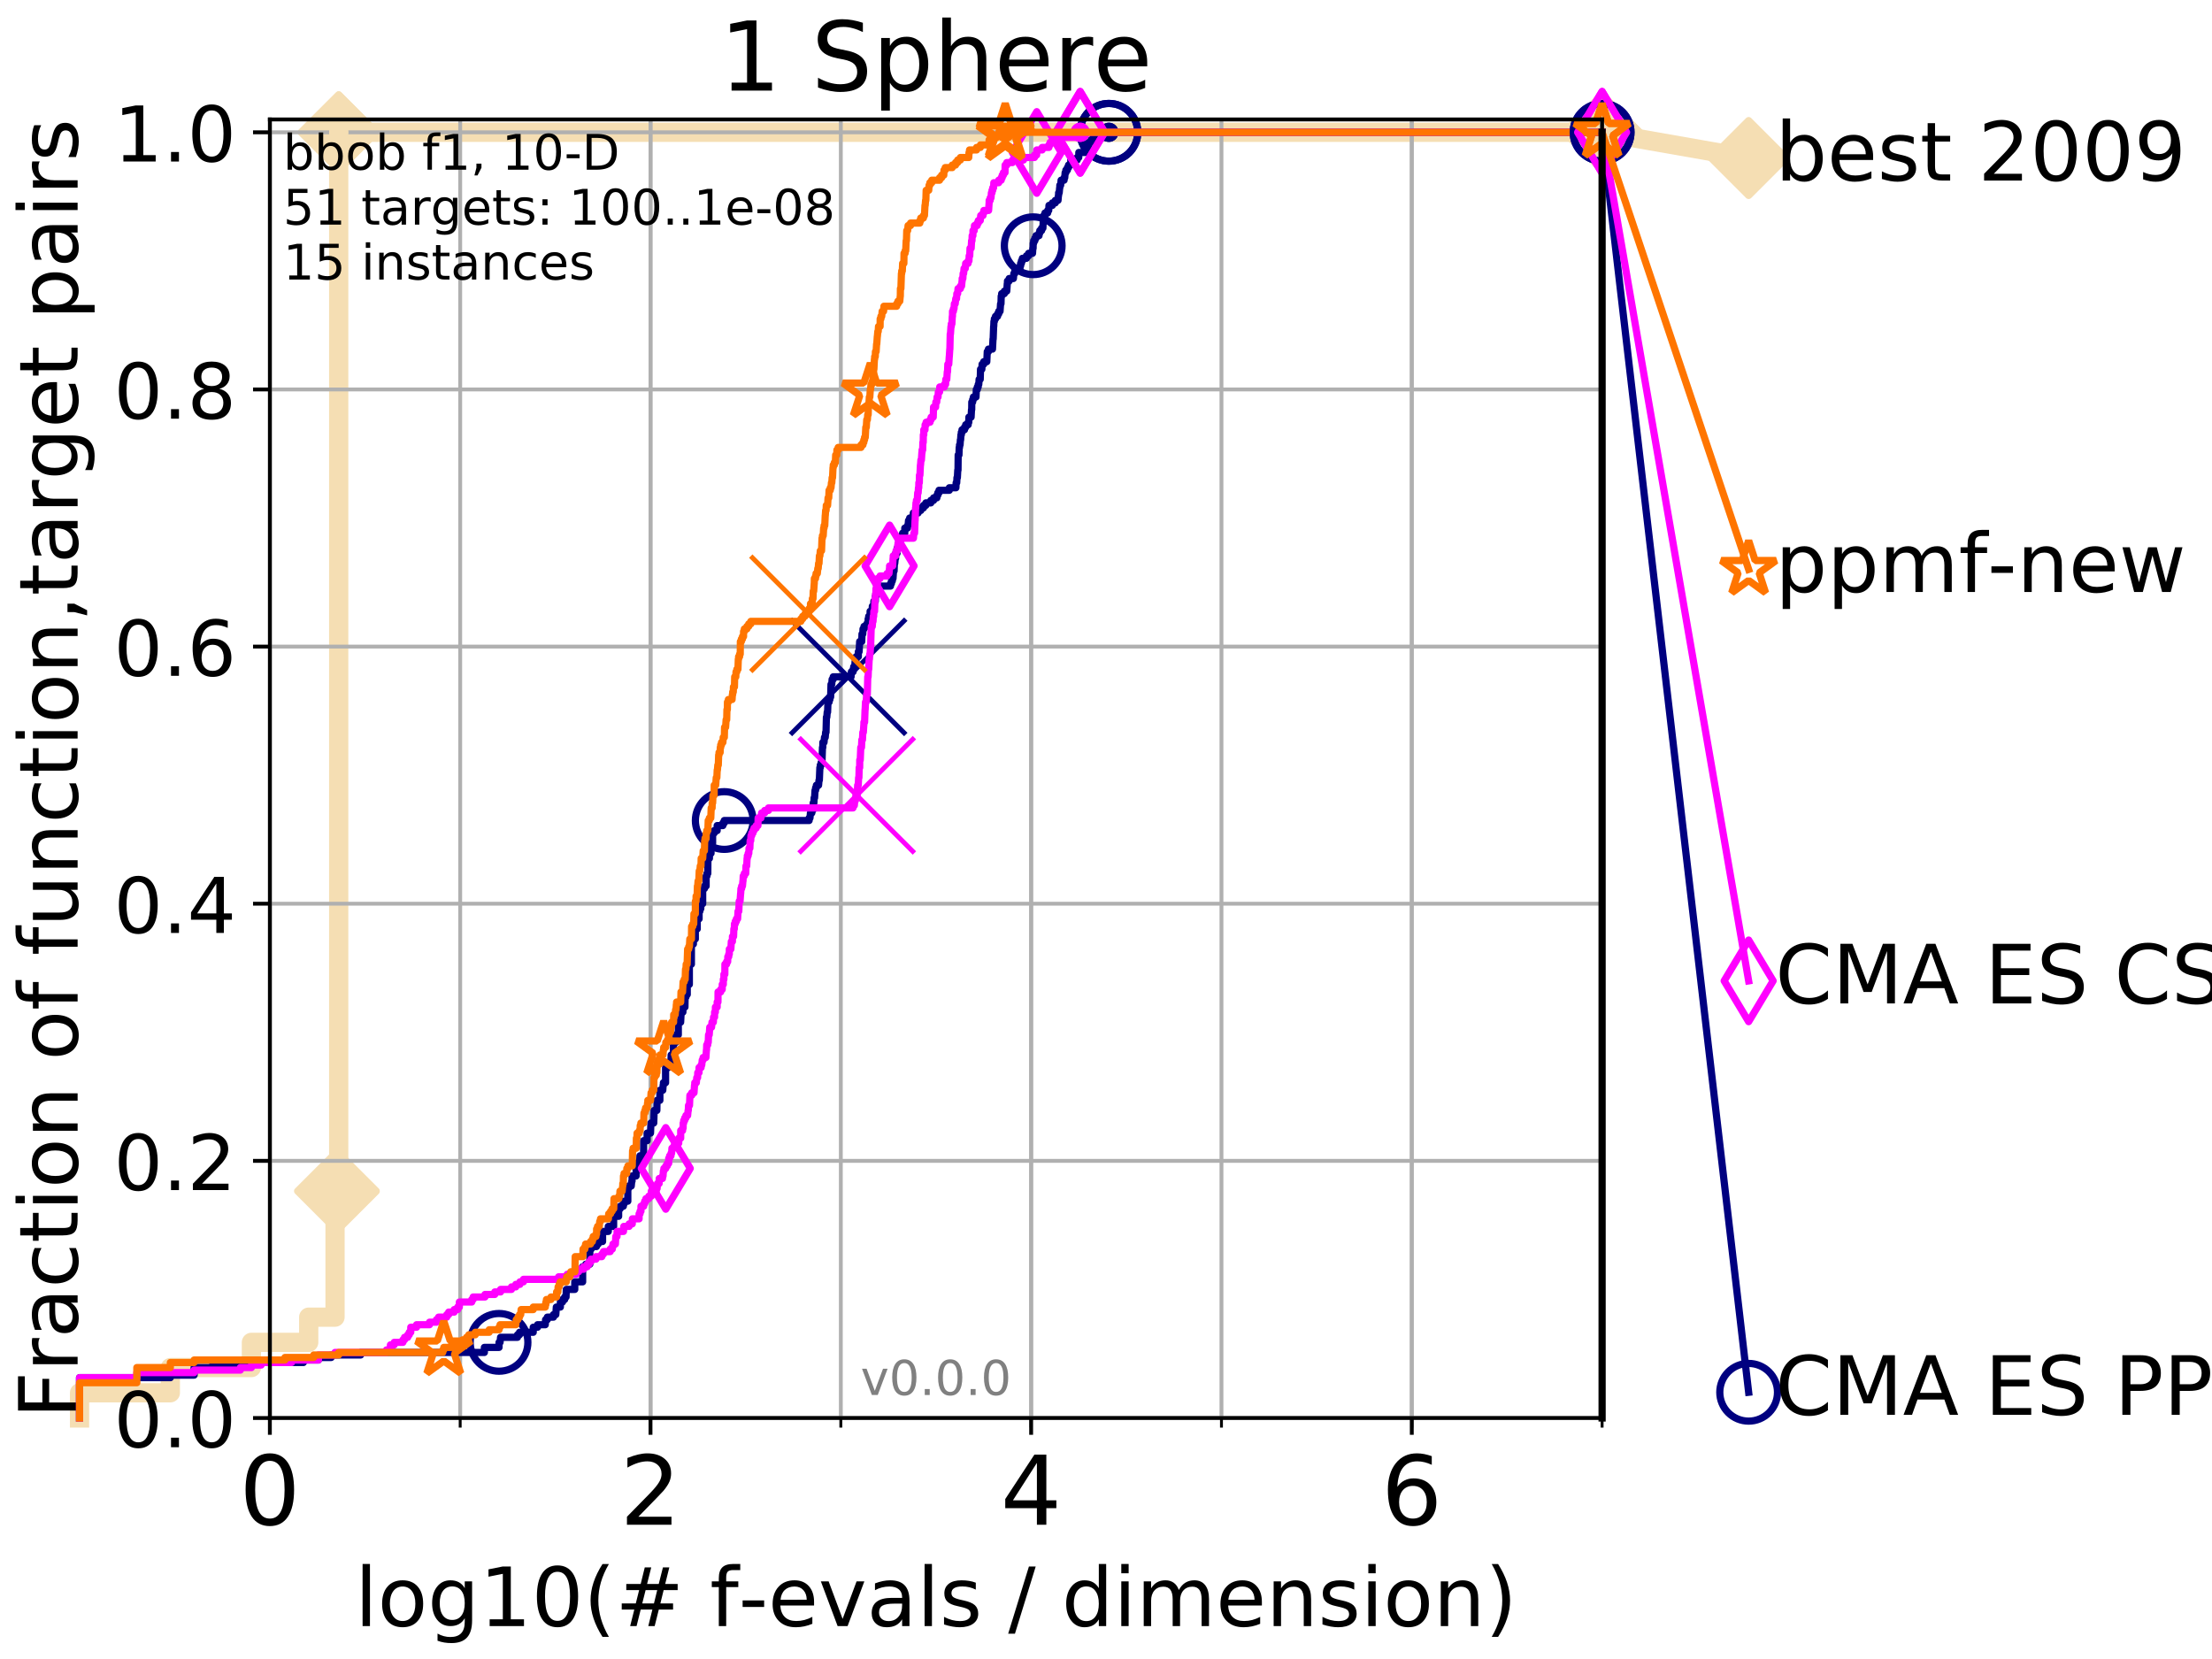 <?xml version="1.0" encoding="utf-8" standalone="no"?>
<!DOCTYPE svg PUBLIC "-//W3C//DTD SVG 1.1//EN"
  "http://www.w3.org/Graphics/SVG/1.1/DTD/svg11.dtd">
<!-- Created with matplotlib (http://matplotlib.org/) -->
<svg height="345pt" version="1.1" viewBox="0 0 460 345" width="460pt" xmlns="http://www.w3.org/2000/svg" xmlns:xlink="http://www.w3.org/1999/xlink">
 <defs>
  <style type="text/css">
*{stroke-linecap:butt;stroke-linejoin:round;}
  </style>
 </defs>
 <g id="figure_1">
  <g id="patch_1">
   <path d="M 0 345.6 
L 460.8 345.6 
L 460.8 0 
L 0 0 
z
" style="fill:#ffffff;"/>
  </g>
  <g id="axes_1">
   <g id="patch_2">
    <path d="M 56.12 294.88 
L 333.168 294.88 
L 333.168 24.84 
L 56.12 24.84 
z
" style="fill:#ffffff;"/>
   </g>
   <g id="line2d_1">
    <path d="M 16.542 294.88 
L 16.542 289.638 
L 35.425 289.638 
L 35.425 284.395 
L 52.284 284.395 
L 52.284 279.153 
L 64.199 279.153 
L 64.199 273.91 
L 69.673 273.91 
L 69.673 247.698 
L 70.437 247.698 
L 70.437 27.514 
L 333.168 27.514 
" style="fill:none;stroke:#f5deb3;stroke-linecap:square;stroke-width:4;"/>
   </g>
   <g id="line2d_2">
    <defs>
     <path d="M -0 7.778 
L 7.778 0 
L 0 -7.778 
L -7.778 -0 
z
" id="mf52404cac9" style="stroke:#f5deb3;stroke-linejoin:miter;stroke-width:1.5;"/>
    </defs>
    <g>
     <use style="fill:#f5deb3;stroke:#f5deb3;stroke-linejoin:miter;stroke-width:1.5;" x="69.673" xlink:href="#mf52404cac9" y="247.698"/>
     <use style="fill:#f5deb3;stroke:#f5deb3;stroke-linejoin:miter;stroke-width:1.5;" x="70.437" xlink:href="#mf52404cac9" y="247.698"/>
     <use style="fill:#f5deb3;stroke:#f5deb3;stroke-linejoin:miter;stroke-width:1.5;" x="70.437" xlink:href="#mf52404cac9" y="247.698"/>
     <use style="fill:#f5deb3;stroke:#f5deb3;stroke-linejoin:miter;stroke-width:1.5;" x="70.437" xlink:href="#mf52404cac9" y="27.514"/>
     <use style="fill:#f5deb3;stroke:#f5deb3;stroke-linejoin:miter;stroke-width:1.5;" x="70.437" xlink:href="#mf52404cac9" y="27.514"/>
     <use style="fill:#f5deb3;stroke:#f5deb3;stroke-linejoin:miter;stroke-width:1.5;" x="333.168" xlink:href="#mf52404cac9" y="27.514"/>
    </g>
   </g>
   <g id="line2d_3">
    <path style="fill:none;stroke:#f5deb3;stroke-linecap:square;stroke-width:4;"/>
    <g/>
   </g>
   <g id="line2d_4">
    <path d="M 333.168 27.514 
L 363.643 32.861 
" style="fill:none;stroke:#f5deb3;stroke-linecap:square;stroke-width:4;"/>
    <g>
     <use style="fill:#f5deb3;stroke:#f5deb3;stroke-linejoin:miter;stroke-width:1.5;" x="333.168" xlink:href="#mf52404cac9" y="27.514"/>
     <use style="fill:#f5deb3;stroke:#f5deb3;stroke-linejoin:miter;stroke-width:1.5;" x="363.643" xlink:href="#mf52404cac9" y="32.861"/>
    </g>
   </g>
   <g id="matplotlib.axis_1">
    <g id="xtick_1">
     <g id="line2d_5">
      <path clip-path="url(#pc6a3baaff2)" d="M 56.12 294.88 
L 56.12 24.84 
" style="fill:none;stroke:#b0b0b0;stroke-linecap:square;stroke-width:0.8;"/>
     </g>
     <g id="line2d_6">
      <defs>
       <path d="M 0 0 
L 0 3.5 
" id="m651af3bef7" style="stroke:#000000;stroke-width:0.8;"/>
      </defs>
      <g>
       <use style="stroke:#000000;stroke-width:0.8;" x="56.12" xlink:href="#m651af3bef7" y="294.88"/>
      </g>
     </g>
     <g id="text_1">
      <!-- 0 -->
      <defs>
       <path d="M 31.781 66.406 
Q 24.172 66.406 20.328 58.906 
Q 16.5 51.422 16.5 36.375 
Q 16.5 21.391 20.328 13.891 
Q 24.172 6.391 31.781 6.391 
Q 39.453 6.391 43.281 13.891 
Q 47.125 21.391 47.125 36.375 
Q 47.125 51.422 43.281 58.906 
Q 39.453 66.406 31.781 66.406 
z
M 31.781 74.219 
Q 44.047 74.219 50.516 64.516 
Q 56.984 54.828 56.984 36.375 
Q 56.984 17.969 50.516 8.266 
Q 44.047 -1.422 31.781 -1.422 
Q 19.531 -1.422 13.062 8.266 
Q 6.594 17.969 6.594 36.375 
Q 6.594 54.828 13.062 64.516 
Q 19.531 74.219 31.781 74.219 
z
" id="DejaVuSans-30"/>
      </defs>
      <g transform="translate(49.758 317.077)scale(0.2 -0.2)">
       <use xlink:href="#DejaVuSans-30"/>
      </g>
     </g>
    </g>
    <g id="xtick_2">
     <g id="line2d_7">
      <path clip-path="url(#pc6a3baaff2)" d="M 135.277 294.88 
L 135.277 24.84 
" style="fill:none;stroke:#b0b0b0;stroke-linecap:square;stroke-width:0.8;"/>
     </g>
     <g id="line2d_8">
      <g>
       <use style="stroke:#000000;stroke-width:0.8;" x="135.277" xlink:href="#m651af3bef7" y="294.88"/>
      </g>
     </g>
     <g id="text_2">
      <!-- 2 -->
      <defs>
       <path d="M 19.188 8.297 
L 53.609 8.297 
L 53.609 0 
L 7.328 0 
L 7.328 8.297 
Q 12.938 14.109 22.625 23.891 
Q 32.328 33.688 34.812 36.531 
Q 39.547 41.844 41.422 45.531 
Q 43.312 49.219 43.312 52.781 
Q 43.312 58.594 39.234 62.25 
Q 35.156 65.922 28.609 65.922 
Q 23.969 65.922 18.812 64.312 
Q 13.672 62.703 7.812 59.422 
L 7.812 69.391 
Q 13.766 71.781 18.938 73 
Q 24.125 74.219 28.422 74.219 
Q 39.75 74.219 46.484 68.547 
Q 53.219 62.891 53.219 53.422 
Q 53.219 48.922 51.531 44.891 
Q 49.859 40.875 45.406 35.406 
Q 44.188 33.984 37.641 27.219 
Q 31.109 20.453 19.188 8.297 
z
" id="DejaVuSans-32"/>
      </defs>
      <g transform="translate(128.914 317.077)scale(0.2 -0.2)">
       <use xlink:href="#DejaVuSans-32"/>
      </g>
     </g>
    </g>
    <g id="xtick_3">
     <g id="line2d_9">
      <path clip-path="url(#pc6a3baaff2)" d="M 214.433 294.88 
L 214.433 24.84 
" style="fill:none;stroke:#b0b0b0;stroke-linecap:square;stroke-width:0.8;"/>
     </g>
     <g id="line2d_10">
      <g>
       <use style="stroke:#000000;stroke-width:0.8;" x="214.433" xlink:href="#m651af3bef7" y="294.88"/>
      </g>
     </g>
     <g id="text_3">
      <!-- 4 -->
      <defs>
       <path d="M 37.797 64.312 
L 12.891 25.391 
L 37.797 25.391 
z
M 35.203 72.906 
L 47.609 72.906 
L 47.609 25.391 
L 58.016 25.391 
L 58.016 17.188 
L 47.609 17.188 
L 47.609 0 
L 37.797 0 
L 37.797 17.188 
L 4.891 17.188 
L 4.891 26.703 
z
" id="DejaVuSans-34"/>
      </defs>
      <g transform="translate(208.071 317.077)scale(0.2 -0.2)">
       <use xlink:href="#DejaVuSans-34"/>
      </g>
     </g>
    </g>
    <g id="xtick_4">
     <g id="line2d_11">
      <path clip-path="url(#pc6a3baaff2)" d="M 293.59 294.88 
L 293.59 24.84 
" style="fill:none;stroke:#b0b0b0;stroke-linecap:square;stroke-width:0.8;"/>
     </g>
     <g id="line2d_12">
      <g>
       <use style="stroke:#000000;stroke-width:0.8;" x="293.59" xlink:href="#m651af3bef7" y="294.88"/>
      </g>
     </g>
     <g id="text_4">
      <!-- 6 -->
      <defs>
       <path d="M 33.016 40.375 
Q 26.375 40.375 22.484 35.828 
Q 18.609 31.297 18.609 23.391 
Q 18.609 15.531 22.484 10.953 
Q 26.375 6.391 33.016 6.391 
Q 39.656 6.391 43.531 10.953 
Q 47.406 15.531 47.406 23.391 
Q 47.406 31.297 43.531 35.828 
Q 39.656 40.375 33.016 40.375 
z
M 52.594 71.297 
L 52.594 62.312 
Q 48.875 64.062 45.094 64.984 
Q 41.312 65.922 37.594 65.922 
Q 27.828 65.922 22.672 59.328 
Q 17.531 52.734 16.797 39.406 
Q 19.672 43.656 24.016 45.922 
Q 28.375 48.188 33.594 48.188 
Q 44.578 48.188 50.953 41.516 
Q 57.328 34.859 57.328 23.391 
Q 57.328 12.156 50.688 5.359 
Q 44.047 -1.422 33.016 -1.422 
Q 20.359 -1.422 13.672 8.266 
Q 6.984 17.969 6.984 36.375 
Q 6.984 53.656 15.188 63.938 
Q 23.391 74.219 37.203 74.219 
Q 40.922 74.219 44.703 73.484 
Q 48.484 72.75 52.594 71.297 
z
" id="DejaVuSans-36"/>
      </defs>
      <g transform="translate(287.227 317.077)scale(0.2 -0.2)">
       <use xlink:href="#DejaVuSans-36"/>
      </g>
     </g>
    </g>
    <g id="xtick_5">
     <g id="line2d_13">
      <path clip-path="url(#pc6a3baaff2)" d="M 56.12 294.88 
L 56.12 24.84 
" style="fill:none;stroke:#b0b0b0;stroke-linecap:square;stroke-width:0.8;"/>
     </g>
     <g id="line2d_14">
      <defs>
       <path d="M 0 0 
L 0 2 
" id="m4436d8ded7" style="stroke:#000000;stroke-width:0.6;"/>
      </defs>
      <g>
       <use style="stroke:#000000;stroke-width:0.6;" x="56.12" xlink:href="#m4436d8ded7" y="294.88"/>
      </g>
     </g>
    </g>
    <g id="xtick_6">
     <g id="line2d_15">
      <path clip-path="url(#pc6a3baaff2)" d="M 95.698 294.88 
L 95.698 24.84 
" style="fill:none;stroke:#b0b0b0;stroke-linecap:square;stroke-width:0.8;"/>
     </g>
     <g id="line2d_16">
      <g>
       <use style="stroke:#000000;stroke-width:0.6;" x="95.698" xlink:href="#m4436d8ded7" y="294.88"/>
      </g>
     </g>
    </g>
    <g id="xtick_7">
     <g id="line2d_17">
      <path clip-path="url(#pc6a3baaff2)" d="M 135.277 294.88 
L 135.277 24.84 
" style="fill:none;stroke:#b0b0b0;stroke-linecap:square;stroke-width:0.8;"/>
     </g>
     <g id="line2d_18">
      <g>
       <use style="stroke:#000000;stroke-width:0.6;" x="135.277" xlink:href="#m4436d8ded7" y="294.88"/>
      </g>
     </g>
    </g>
    <g id="xtick_8">
     <g id="line2d_19">
      <path clip-path="url(#pc6a3baaff2)" d="M 174.855 294.88 
L 174.855 24.84 
" style="fill:none;stroke:#b0b0b0;stroke-linecap:square;stroke-width:0.8;"/>
     </g>
     <g id="line2d_20">
      <g>
       <use style="stroke:#000000;stroke-width:0.6;" x="174.855" xlink:href="#m4436d8ded7" y="294.88"/>
      </g>
     </g>
    </g>
    <g id="xtick_9">
     <g id="line2d_21">
      <path clip-path="url(#pc6a3baaff2)" d="M 214.433 294.88 
L 214.433 24.84 
" style="fill:none;stroke:#b0b0b0;stroke-linecap:square;stroke-width:0.8;"/>
     </g>
     <g id="line2d_22">
      <g>
       <use style="stroke:#000000;stroke-width:0.6;" x="214.433" xlink:href="#m4436d8ded7" y="294.88"/>
      </g>
     </g>
    </g>
    <g id="xtick_10">
     <g id="line2d_23">
      <path clip-path="url(#pc6a3baaff2)" d="M 254.011 294.88 
L 254.011 24.84 
" style="fill:none;stroke:#b0b0b0;stroke-linecap:square;stroke-width:0.8;"/>
     </g>
     <g id="line2d_24">
      <g>
       <use style="stroke:#000000;stroke-width:0.6;" x="254.011" xlink:href="#m4436d8ded7" y="294.88"/>
      </g>
     </g>
    </g>
    <g id="xtick_11">
     <g id="line2d_25">
      <path clip-path="url(#pc6a3baaff2)" d="M 293.59 294.88 
L 293.59 24.84 
" style="fill:none;stroke:#b0b0b0;stroke-linecap:square;stroke-width:0.8;"/>
     </g>
     <g id="line2d_26">
      <g>
       <use style="stroke:#000000;stroke-width:0.6;" x="293.59" xlink:href="#m4436d8ded7" y="294.88"/>
      </g>
     </g>
    </g>
    <g id="xtick_12">
     <g id="line2d_27">
      <path clip-path="url(#pc6a3baaff2)" d="M 333.168 294.88 
L 333.168 24.84 
" style="fill:none;stroke:#b0b0b0;stroke-linecap:square;stroke-width:0.8;"/>
     </g>
     <g id="line2d_28">
      <g>
       <use style="stroke:#000000;stroke-width:0.6;" x="333.168" xlink:href="#m4436d8ded7" y="294.88"/>
      </g>
     </g>
    </g>
    <g id="text_5">
     <!-- log10(# f-evals / dimension) -->
     <defs>
      <path d="M 9.422 75.984 
L 18.406 75.984 
L 18.406 0 
L 9.422 0 
z
" id="DejaVuSans-6c"/>
      <path d="M 30.609 48.391 
Q 23.391 48.391 19.188 42.75 
Q 14.984 37.109 14.984 27.297 
Q 14.984 17.484 19.156 11.844 
Q 23.344 6.203 30.609 6.203 
Q 37.797 6.203 41.984 11.859 
Q 46.188 17.531 46.188 27.297 
Q 46.188 37.016 41.984 42.703 
Q 37.797 48.391 30.609 48.391 
z
M 30.609 56 
Q 42.328 56 49.016 48.375 
Q 55.719 40.766 55.719 27.297 
Q 55.719 13.875 49.016 6.219 
Q 42.328 -1.422 30.609 -1.422 
Q 18.844 -1.422 12.172 6.219 
Q 5.516 13.875 5.516 27.297 
Q 5.516 40.766 12.172 48.375 
Q 18.844 56 30.609 56 
z
" id="DejaVuSans-6f"/>
      <path d="M 45.406 27.984 
Q 45.406 37.75 41.375 43.109 
Q 37.359 48.484 30.078 48.484 
Q 22.859 48.484 18.828 43.109 
Q 14.797 37.75 14.797 27.984 
Q 14.797 18.266 18.828 12.891 
Q 22.859 7.516 30.078 7.516 
Q 37.359 7.516 41.375 12.891 
Q 45.406 18.266 45.406 27.984 
z
M 54.391 6.781 
Q 54.391 -7.172 48.188 -13.984 
Q 42 -20.797 29.203 -20.797 
Q 24.469 -20.797 20.266 -20.094 
Q 16.062 -19.391 12.109 -17.922 
L 12.109 -9.188 
Q 16.062 -11.328 19.922 -12.344 
Q 23.781 -13.375 27.781 -13.375 
Q 36.625 -13.375 41.016 -8.766 
Q 45.406 -4.156 45.406 5.172 
L 45.406 9.625 
Q 42.625 4.781 38.281 2.391 
Q 33.938 0 27.875 0 
Q 17.828 0 11.672 7.656 
Q 5.516 15.328 5.516 27.984 
Q 5.516 40.672 11.672 48.328 
Q 17.828 56 27.875 56 
Q 33.938 56 38.281 53.609 
Q 42.625 51.219 45.406 46.391 
L 45.406 54.688 
L 54.391 54.688 
z
" id="DejaVuSans-67"/>
      <path d="M 12.406 8.297 
L 28.516 8.297 
L 28.516 63.922 
L 10.984 60.406 
L 10.984 69.391 
L 28.422 72.906 
L 38.281 72.906 
L 38.281 8.297 
L 54.391 8.297 
L 54.391 0 
L 12.406 0 
z
" id="DejaVuSans-31"/>
      <path d="M 31 75.875 
Q 24.469 64.656 21.281 53.656 
Q 18.109 42.672 18.109 31.391 
Q 18.109 20.125 21.312 9.062 
Q 24.516 -2 31 -13.188 
L 23.188 -13.188 
Q 15.875 -1.703 12.234 9.375 
Q 8.594 20.453 8.594 31.391 
Q 8.594 42.281 12.203 53.312 
Q 15.828 64.359 23.188 75.875 
z
" id="DejaVuSans-28"/>
      <path d="M 51.125 44 
L 36.922 44 
L 32.812 27.688 
L 47.125 27.688 
z
M 43.797 71.781 
L 38.719 51.516 
L 52.984 51.516 
L 58.109 71.781 
L 65.922 71.781 
L 60.891 51.516 
L 76.125 51.516 
L 76.125 44 
L 58.984 44 
L 54.984 27.688 
L 70.516 27.688 
L 70.516 20.219 
L 53.078 20.219 
L 48 0 
L 40.188 0 
L 45.219 20.219 
L 30.906 20.219 
L 25.875 0 
L 18.016 0 
L 23.094 20.219 
L 7.719 20.219 
L 7.719 27.688 
L 24.906 27.688 
L 29 44 
L 13.281 44 
L 13.281 51.516 
L 30.906 51.516 
L 35.891 71.781 
z
" id="DejaVuSans-23"/>
      <path id="DejaVuSans-20"/>
      <path d="M 37.109 75.984 
L 37.109 68.5 
L 28.516 68.5 
Q 23.688 68.5 21.797 66.547 
Q 19.922 64.594 19.922 59.516 
L 19.922 54.688 
L 34.719 54.688 
L 34.719 47.703 
L 19.922 47.703 
L 19.922 0 
L 10.891 0 
L 10.891 47.703 
L 2.297 47.703 
L 2.297 54.688 
L 10.891 54.688 
L 10.891 58.5 
Q 10.891 67.625 15.141 71.797 
Q 19.391 75.984 28.609 75.984 
z
" id="DejaVuSans-66"/>
      <path d="M 4.891 31.391 
L 31.203 31.391 
L 31.203 23.391 
L 4.891 23.391 
z
" id="DejaVuSans-2d"/>
      <path d="M 56.203 29.594 
L 56.203 25.203 
L 14.891 25.203 
Q 15.484 15.922 20.484 11.062 
Q 25.484 6.203 34.422 6.203 
Q 39.594 6.203 44.453 7.469 
Q 49.312 8.734 54.109 11.281 
L 54.109 2.781 
Q 49.266 0.734 44.188 -0.344 
Q 39.109 -1.422 33.891 -1.422 
Q 20.797 -1.422 13.156 6.188 
Q 5.516 13.812 5.516 26.812 
Q 5.516 40.234 12.766 48.109 
Q 20.016 56 32.328 56 
Q 43.359 56 49.781 48.891 
Q 56.203 41.797 56.203 29.594 
z
M 47.219 32.234 
Q 47.125 39.594 43.094 43.984 
Q 39.062 48.391 32.422 48.391 
Q 24.906 48.391 20.391 44.141 
Q 15.875 39.891 15.188 32.172 
z
" id="DejaVuSans-65"/>
      <path d="M 2.984 54.688 
L 12.5 54.688 
L 29.594 8.797 
L 46.688 54.688 
L 56.203 54.688 
L 35.688 0 
L 23.484 0 
z
" id="DejaVuSans-76"/>
      <path d="M 34.281 27.484 
Q 23.391 27.484 19.188 25 
Q 14.984 22.516 14.984 16.5 
Q 14.984 11.719 18.141 8.906 
Q 21.297 6.109 26.703 6.109 
Q 34.188 6.109 38.703 11.406 
Q 43.219 16.703 43.219 25.484 
L 43.219 27.484 
z
M 52.203 31.203 
L 52.203 0 
L 43.219 0 
L 43.219 8.297 
Q 40.141 3.328 35.547 0.953 
Q 30.953 -1.422 24.312 -1.422 
Q 15.922 -1.422 10.953 3.297 
Q 6 8.016 6 15.922 
Q 6 25.141 12.172 29.828 
Q 18.359 34.516 30.609 34.516 
L 43.219 34.516 
L 43.219 35.406 
Q 43.219 41.609 39.141 45 
Q 35.062 48.391 27.688 48.391 
Q 23 48.391 18.547 47.266 
Q 14.109 46.141 10.016 43.891 
L 10.016 52.203 
Q 14.938 54.109 19.578 55.047 
Q 24.219 56 28.609 56 
Q 40.484 56 46.344 49.844 
Q 52.203 43.703 52.203 31.203 
z
" id="DejaVuSans-61"/>
      <path d="M 44.281 53.078 
L 44.281 44.578 
Q 40.484 46.531 36.375 47.5 
Q 32.281 48.484 27.875 48.484 
Q 21.188 48.484 17.844 46.438 
Q 14.5 44.391 14.5 40.281 
Q 14.5 37.156 16.891 35.375 
Q 19.281 33.594 26.516 31.984 
L 29.594 31.297 
Q 39.156 29.25 43.188 25.516 
Q 47.219 21.781 47.219 15.094 
Q 47.219 7.469 41.188 3.016 
Q 35.156 -1.422 24.609 -1.422 
Q 20.219 -1.422 15.453 -0.562 
Q 10.688 0.297 5.422 2 
L 5.422 11.281 
Q 10.406 8.688 15.234 7.391 
Q 20.062 6.109 24.812 6.109 
Q 31.156 6.109 34.562 8.281 
Q 37.984 10.453 37.984 14.406 
Q 37.984 18.062 35.516 20.016 
Q 33.062 21.969 24.703 23.781 
L 21.578 24.516 
Q 13.234 26.266 9.516 29.906 
Q 5.812 33.547 5.812 39.891 
Q 5.812 47.609 11.281 51.797 
Q 16.75 56 26.812 56 
Q 31.781 56 36.172 55.266 
Q 40.578 54.547 44.281 53.078 
z
" id="DejaVuSans-73"/>
      <path d="M 25.391 72.906 
L 33.688 72.906 
L 8.297 -9.281 
L 0 -9.281 
z
" id="DejaVuSans-2f"/>
      <path d="M 45.406 46.391 
L 45.406 75.984 
L 54.391 75.984 
L 54.391 0 
L 45.406 0 
L 45.406 8.203 
Q 42.578 3.328 38.25 0.953 
Q 33.938 -1.422 27.875 -1.422 
Q 17.969 -1.422 11.734 6.484 
Q 5.516 14.406 5.516 27.297 
Q 5.516 40.188 11.734 48.094 
Q 17.969 56 27.875 56 
Q 33.938 56 38.25 53.625 
Q 42.578 51.266 45.406 46.391 
z
M 14.797 27.297 
Q 14.797 17.391 18.875 11.75 
Q 22.953 6.109 30.078 6.109 
Q 37.203 6.109 41.297 11.75 
Q 45.406 17.391 45.406 27.297 
Q 45.406 37.203 41.297 42.844 
Q 37.203 48.484 30.078 48.484 
Q 22.953 48.484 18.875 42.844 
Q 14.797 37.203 14.797 27.297 
z
" id="DejaVuSans-64"/>
      <path d="M 9.422 54.688 
L 18.406 54.688 
L 18.406 0 
L 9.422 0 
z
M 9.422 75.984 
L 18.406 75.984 
L 18.406 64.594 
L 9.422 64.594 
z
" id="DejaVuSans-69"/>
      <path d="M 52 44.188 
Q 55.375 50.25 60.062 53.125 
Q 64.75 56 71.094 56 
Q 79.641 56 84.281 50.016 
Q 88.922 44.047 88.922 33.016 
L 88.922 0 
L 79.891 0 
L 79.891 32.719 
Q 79.891 40.578 77.094 44.375 
Q 74.312 48.188 68.609 48.188 
Q 61.625 48.188 57.562 43.547 
Q 53.516 38.922 53.516 30.906 
L 53.516 0 
L 44.484 0 
L 44.484 32.719 
Q 44.484 40.625 41.703 44.406 
Q 38.922 48.188 33.109 48.188 
Q 26.219 48.188 22.156 43.531 
Q 18.109 38.875 18.109 30.906 
L 18.109 0 
L 9.078 0 
L 9.078 54.688 
L 18.109 54.688 
L 18.109 46.188 
Q 21.188 51.219 25.484 53.609 
Q 29.781 56 35.688 56 
Q 41.656 56 45.828 52.969 
Q 50 49.953 52 44.188 
z
" id="DejaVuSans-6d"/>
      <path d="M 54.891 33.016 
L 54.891 0 
L 45.906 0 
L 45.906 32.719 
Q 45.906 40.484 42.875 44.328 
Q 39.844 48.188 33.797 48.188 
Q 26.516 48.188 22.312 43.547 
Q 18.109 38.922 18.109 30.906 
L 18.109 0 
L 9.078 0 
L 9.078 54.688 
L 18.109 54.688 
L 18.109 46.188 
Q 21.344 51.125 25.703 53.562 
Q 30.078 56 35.797 56 
Q 45.219 56 50.047 50.172 
Q 54.891 44.344 54.891 33.016 
z
" id="DejaVuSans-6e"/>
      <path d="M 8.016 75.875 
L 15.828 75.875 
Q 23.141 64.359 26.781 53.312 
Q 30.422 42.281 30.422 31.391 
Q 30.422 20.453 26.781 9.375 
Q 23.141 -1.703 15.828 -13.188 
L 8.016 -13.188 
Q 14.5 -2 17.703 9.062 
Q 20.906 20.125 20.906 31.391 
Q 20.906 42.672 17.703 53.656 
Q 14.5 64.656 8.016 75.875 
z
" id="DejaVuSans-29"/>
     </defs>
     <g transform="translate(73.803 338.154)scale(0.17 -0.17)">
      <use xlink:href="#DejaVuSans-6c"/>
      <use x="27.783" xlink:href="#DejaVuSans-6f"/>
      <use x="88.965" xlink:href="#DejaVuSans-67"/>
      <use x="152.441" xlink:href="#DejaVuSans-31"/>
      <use x="216.064" xlink:href="#DejaVuSans-30"/>
      <use x="279.688" xlink:href="#DejaVuSans-28"/>
      <use x="318.701" xlink:href="#DejaVuSans-23"/>
      <use x="402.49" xlink:href="#DejaVuSans-20"/>
      <use x="434.277" xlink:href="#DejaVuSans-66"/>
      <use x="469.404" xlink:href="#DejaVuSans-2d"/>
      <use x="505.488" xlink:href="#DejaVuSans-65"/>
      <use x="567.012" xlink:href="#DejaVuSans-76"/>
      <use x="626.191" xlink:href="#DejaVuSans-61"/>
      <use x="687.471" xlink:href="#DejaVuSans-6c"/>
      <use x="715.254" xlink:href="#DejaVuSans-73"/>
      <use x="767.354" xlink:href="#DejaVuSans-20"/>
      <use x="799.141" xlink:href="#DejaVuSans-2f"/>
      <use x="832.832" xlink:href="#DejaVuSans-20"/>
      <use x="864.619" xlink:href="#DejaVuSans-64"/>
      <use x="928.096" xlink:href="#DejaVuSans-69"/>
      <use x="955.879" xlink:href="#DejaVuSans-6d"/>
      <use x="1053.291" xlink:href="#DejaVuSans-65"/>
      <use x="1114.814" xlink:href="#DejaVuSans-6e"/>
      <use x="1178.193" xlink:href="#DejaVuSans-73"/>
      <use x="1230.293" xlink:href="#DejaVuSans-69"/>
      <use x="1258.076" xlink:href="#DejaVuSans-6f"/>
      <use x="1319.258" xlink:href="#DejaVuSans-6e"/>
      <use x="1382.637" xlink:href="#DejaVuSans-29"/>
     </g>
    </g>
   </g>
   <g id="matplotlib.axis_2">
    <g id="ytick_1">
     <g id="line2d_29">
      <path clip-path="url(#pc6a3baaff2)" d="M 56.12 294.88 
L 333.168 294.88 
" style="fill:none;stroke:#b0b0b0;stroke-linecap:square;stroke-width:0.8;"/>
     </g>
     <g id="line2d_30">
      <defs>
       <path d="M 0 0 
L -3.5 0 
" id="m9a062e4b66" style="stroke:#000000;stroke-width:0.8;"/>
      </defs>
      <g>
       <use style="stroke:#000000;stroke-width:0.8;" x="56.12" xlink:href="#m9a062e4b66" y="294.88"/>
      </g>
     </g>
     <g id="text_6">
      <!-- 0.0 -->
      <defs>
       <path d="M 10.688 12.406 
L 21 12.406 
L 21 0 
L 10.688 0 
z
" id="DejaVuSans-2e"/>
      </defs>
      <g transform="translate(23.675 300.959)scale(0.16 -0.16)">
       <use xlink:href="#DejaVuSans-30"/>
       <use x="63.623" xlink:href="#DejaVuSans-2e"/>
       <use x="95.41" xlink:href="#DejaVuSans-30"/>
      </g>
     </g>
    </g>
    <g id="ytick_2">
     <g id="line2d_31">
      <path clip-path="url(#pc6a3baaff2)" d="M 56.12 241.407 
L 333.168 241.407 
" style="fill:none;stroke:#b0b0b0;stroke-linecap:square;stroke-width:0.8;"/>
     </g>
     <g id="line2d_32">
      <g>
       <use style="stroke:#000000;stroke-width:0.8;" x="56.12" xlink:href="#m9a062e4b66" y="241.407"/>
      </g>
     </g>
     <g id="text_7">
      <!-- 0.2 -->
      <g transform="translate(23.675 247.485)scale(0.16 -0.16)">
       <use xlink:href="#DejaVuSans-30"/>
       <use x="63.623" xlink:href="#DejaVuSans-2e"/>
       <use x="95.41" xlink:href="#DejaVuSans-32"/>
      </g>
     </g>
    </g>
    <g id="ytick_3">
     <g id="line2d_33">
      <path clip-path="url(#pc6a3baaff2)" d="M 56.12 187.933 
L 333.168 187.933 
" style="fill:none;stroke:#b0b0b0;stroke-linecap:square;stroke-width:0.8;"/>
     </g>
     <g id="line2d_34">
      <g>
       <use style="stroke:#000000;stroke-width:0.8;" x="56.12" xlink:href="#m9a062e4b66" y="187.933"/>
      </g>
     </g>
     <g id="text_8">
      <!-- 0.4 -->
      <g transform="translate(23.675 194.012)scale(0.16 -0.16)">
       <use xlink:href="#DejaVuSans-30"/>
       <use x="63.623" xlink:href="#DejaVuSans-2e"/>
       <use x="95.41" xlink:href="#DejaVuSans-34"/>
      </g>
     </g>
    </g>
    <g id="ytick_4">
     <g id="line2d_35">
      <path clip-path="url(#pc6a3baaff2)" d="M 56.12 134.46 
L 333.168 134.46 
" style="fill:none;stroke:#b0b0b0;stroke-linecap:square;stroke-width:0.8;"/>
     </g>
     <g id="line2d_36">
      <g>
       <use style="stroke:#000000;stroke-width:0.8;" x="56.12" xlink:href="#m9a062e4b66" y="134.46"/>
      </g>
     </g>
     <g id="text_9">
      <!-- 0.6 -->
      <g transform="translate(23.675 140.539)scale(0.16 -0.16)">
       <use xlink:href="#DejaVuSans-30"/>
       <use x="63.623" xlink:href="#DejaVuSans-2e"/>
       <use x="95.41" xlink:href="#DejaVuSans-36"/>
      </g>
     </g>
    </g>
    <g id="ytick_5">
     <g id="line2d_37">
      <path clip-path="url(#pc6a3baaff2)" d="M 56.12 80.987 
L 333.168 80.987 
" style="fill:none;stroke:#b0b0b0;stroke-linecap:square;stroke-width:0.8;"/>
     </g>
     <g id="line2d_38">
      <g>
       <use style="stroke:#000000;stroke-width:0.8;" x="56.12" xlink:href="#m9a062e4b66" y="80.987"/>
      </g>
     </g>
     <g id="text_10">
      <!-- 0.8 -->
      <defs>
       <path d="M 31.781 34.625 
Q 24.75 34.625 20.719 30.859 
Q 16.703 27.094 16.703 20.516 
Q 16.703 13.922 20.719 10.156 
Q 24.75 6.391 31.781 6.391 
Q 38.812 6.391 42.859 10.172 
Q 46.922 13.969 46.922 20.516 
Q 46.922 27.094 42.891 30.859 
Q 38.875 34.625 31.781 34.625 
z
M 21.922 38.812 
Q 15.578 40.375 12.031 44.719 
Q 8.5 49.078 8.5 55.328 
Q 8.5 64.062 14.719 69.141 
Q 20.953 74.219 31.781 74.219 
Q 42.672 74.219 48.875 69.141 
Q 55.078 64.062 55.078 55.328 
Q 55.078 49.078 51.531 44.719 
Q 48 40.375 41.703 38.812 
Q 48.828 37.156 52.797 32.312 
Q 56.781 27.484 56.781 20.516 
Q 56.781 9.906 50.312 4.234 
Q 43.844 -1.422 31.781 -1.422 
Q 19.734 -1.422 13.25 4.234 
Q 6.781 9.906 6.781 20.516 
Q 6.781 27.484 10.781 32.312 
Q 14.797 37.156 21.922 38.812 
z
M 18.312 54.391 
Q 18.312 48.734 21.844 45.562 
Q 25.391 42.391 31.781 42.391 
Q 38.141 42.391 41.719 45.562 
Q 45.312 48.734 45.312 54.391 
Q 45.312 60.062 41.719 63.234 
Q 38.141 66.406 31.781 66.406 
Q 25.391 66.406 21.844 63.234 
Q 18.312 60.062 18.312 54.391 
z
" id="DejaVuSans-38"/>
      </defs>
      <g transform="translate(23.675 87.066)scale(0.16 -0.16)">
       <use xlink:href="#DejaVuSans-30"/>
       <use x="63.623" xlink:href="#DejaVuSans-2e"/>
       <use x="95.41" xlink:href="#DejaVuSans-38"/>
      </g>
     </g>
    </g>
    <g id="ytick_6">
     <g id="line2d_39">
      <path clip-path="url(#pc6a3baaff2)" d="M 56.12 27.514 
L 333.168 27.514 
" style="fill:none;stroke:#b0b0b0;stroke-linecap:square;stroke-width:0.8;"/>
     </g>
     <g id="line2d_40">
      <g>
       <use style="stroke:#000000;stroke-width:0.8;" x="56.12" xlink:href="#m9a062e4b66" y="27.514"/>
      </g>
     </g>
     <g id="text_11">
      <!-- 1.0 -->
      <g transform="translate(23.675 33.592)scale(0.16 -0.16)">
       <use xlink:href="#DejaVuSans-31"/>
       <use x="63.623" xlink:href="#DejaVuSans-2e"/>
       <use x="95.41" xlink:href="#DejaVuSans-30"/>
      </g>
     </g>
    </g>
    <g id="text_12">
     <!-- Fraction of function,target pairs -->
     <defs>
      <path d="M 9.812 72.906 
L 51.703 72.906 
L 51.703 64.594 
L 19.672 64.594 
L 19.672 43.109 
L 48.578 43.109 
L 48.578 34.812 
L 19.672 34.812 
L 19.672 0 
L 9.812 0 
z
" id="DejaVuSans-46"/>
      <path d="M 41.109 46.297 
Q 39.594 47.172 37.812 47.578 
Q 36.031 48 33.891 48 
Q 26.266 48 22.188 43.047 
Q 18.109 38.094 18.109 28.812 
L 18.109 0 
L 9.078 0 
L 9.078 54.688 
L 18.109 54.688 
L 18.109 46.188 
Q 20.953 51.172 25.484 53.578 
Q 30.031 56 36.531 56 
Q 37.453 56 38.578 55.875 
Q 39.703 55.766 41.062 55.516 
z
" id="DejaVuSans-72"/>
      <path d="M 48.781 52.594 
L 48.781 44.188 
Q 44.969 46.297 41.141 47.344 
Q 37.312 48.391 33.406 48.391 
Q 24.656 48.391 19.812 42.844 
Q 14.984 37.312 14.984 27.297 
Q 14.984 17.281 19.812 11.734 
Q 24.656 6.203 33.406 6.203 
Q 37.312 6.203 41.141 7.25 
Q 44.969 8.297 48.781 10.406 
L 48.781 2.094 
Q 45.016 0.344 40.984 -0.531 
Q 36.969 -1.422 32.422 -1.422 
Q 20.062 -1.422 12.781 6.344 
Q 5.516 14.109 5.516 27.297 
Q 5.516 40.672 12.859 48.328 
Q 20.219 56 33.016 56 
Q 37.156 56 41.109 55.141 
Q 45.062 54.297 48.781 52.594 
z
" id="DejaVuSans-63"/>
      <path d="M 18.312 70.219 
L 18.312 54.688 
L 36.812 54.688 
L 36.812 47.703 
L 18.312 47.703 
L 18.312 18.016 
Q 18.312 11.328 20.141 9.422 
Q 21.969 7.516 27.594 7.516 
L 36.812 7.516 
L 36.812 0 
L 27.594 0 
Q 17.188 0 13.234 3.875 
Q 9.281 7.766 9.281 18.016 
L 9.281 47.703 
L 2.688 47.703 
L 2.688 54.688 
L 9.281 54.688 
L 9.281 70.219 
z
" id="DejaVuSans-74"/>
      <path d="M 8.5 21.578 
L 8.5 54.688 
L 17.484 54.688 
L 17.484 21.922 
Q 17.484 14.156 20.5 10.266 
Q 23.531 6.391 29.594 6.391 
Q 36.859 6.391 41.078 11.031 
Q 45.312 15.672 45.312 23.688 
L 45.312 54.688 
L 54.297 54.688 
L 54.297 0 
L 45.312 0 
L 45.312 8.406 
Q 42.047 3.422 37.719 1 
Q 33.406 -1.422 27.688 -1.422 
Q 18.266 -1.422 13.375 4.438 
Q 8.5 10.297 8.5 21.578 
z
M 31.109 56 
z
" id="DejaVuSans-75"/>
      <path d="M 11.719 12.406 
L 22.016 12.406 
L 22.016 4 
L 14.016 -11.625 
L 7.719 -11.625 
L 11.719 4 
z
" id="DejaVuSans-2c"/>
      <path d="M 18.109 8.203 
L 18.109 -20.797 
L 9.078 -20.797 
L 9.078 54.688 
L 18.109 54.688 
L 18.109 46.391 
Q 20.953 51.266 25.266 53.625 
Q 29.594 56 35.594 56 
Q 45.562 56 51.781 48.094 
Q 58.016 40.188 58.016 27.297 
Q 58.016 14.406 51.781 6.484 
Q 45.562 -1.422 35.594 -1.422 
Q 29.594 -1.422 25.266 0.953 
Q 20.953 3.328 18.109 8.203 
z
M 48.688 27.297 
Q 48.688 37.203 44.609 42.844 
Q 40.531 48.484 33.406 48.484 
Q 26.266 48.484 22.188 42.844 
Q 18.109 37.203 18.109 27.297 
Q 18.109 17.391 22.188 11.75 
Q 26.266 6.109 33.406 6.109 
Q 40.531 6.109 44.609 11.75 
Q 48.688 17.391 48.688 27.297 
z
" id="DejaVuSans-70"/>
     </defs>
     <g transform="translate(16.14 294.999)rotate(-90)scale(0.17 -0.17)">
      <use xlink:href="#DejaVuSans-46"/>
      <use x="57.41" xlink:href="#DejaVuSans-72"/>
      <use x="98.523" xlink:href="#DejaVuSans-61"/>
      <use x="159.803" xlink:href="#DejaVuSans-63"/>
      <use x="214.783" xlink:href="#DejaVuSans-74"/>
      <use x="253.992" xlink:href="#DejaVuSans-69"/>
      <use x="281.775" xlink:href="#DejaVuSans-6f"/>
      <use x="342.957" xlink:href="#DejaVuSans-6e"/>
      <use x="406.336" xlink:href="#DejaVuSans-20"/>
      <use x="438.123" xlink:href="#DejaVuSans-6f"/>
      <use x="499.305" xlink:href="#DejaVuSans-66"/>
      <use x="534.51" xlink:href="#DejaVuSans-20"/>
      <use x="566.297" xlink:href="#DejaVuSans-66"/>
      <use x="601.502" xlink:href="#DejaVuSans-75"/>
      <use x="664.881" xlink:href="#DejaVuSans-6e"/>
      <use x="728.26" xlink:href="#DejaVuSans-63"/>
      <use x="783.24" xlink:href="#DejaVuSans-74"/>
      <use x="822.449" xlink:href="#DejaVuSans-69"/>
      <use x="850.232" xlink:href="#DejaVuSans-6f"/>
      <use x="911.414" xlink:href="#DejaVuSans-6e"/>
      <use x="974.793" xlink:href="#DejaVuSans-2c"/>
      <use x="1006.58" xlink:href="#DejaVuSans-74"/>
      <use x="1045.789" xlink:href="#DejaVuSans-61"/>
      <use x="1107.068" xlink:href="#DejaVuSans-72"/>
      <use x="1148.166" xlink:href="#DejaVuSans-67"/>
      <use x="1211.643" xlink:href="#DejaVuSans-65"/>
      <use x="1273.166" xlink:href="#DejaVuSans-74"/>
      <use x="1312.375" xlink:href="#DejaVuSans-20"/>
      <use x="1344.162" xlink:href="#DejaVuSans-70"/>
      <use x="1407.639" xlink:href="#DejaVuSans-61"/>
      <use x="1468.918" xlink:href="#DejaVuSans-69"/>
      <use x="1496.701" xlink:href="#DejaVuSans-72"/>
      <use x="1537.814" xlink:href="#DejaVuSans-73"/>
     </g>
    </g>
   </g>
   <g id="line2d_41">
    <defs>
     <path d="M 0 1.5 
C 0.398 1.5 0.779 1.342 1.061 1.061 
C 1.342 0.779 1.5 0.398 1.5 0 
C 1.5 -0.398 1.342 -0.779 1.061 -1.061 
C 0.779 -1.342 0.398 -1.5 0 -1.5 
C -0.398 -1.5 -0.779 -1.342 -1.061 -1.061 
C -1.342 -0.779 -1.5 -0.398 -1.5 0 
C -1.5 0.398 -1.342 0.779 -1.061 1.061 
C -0.779 1.342 -0.398 1.5 0 1.5 
z
" id="m55e8845bab" style="stroke:#f5deb3;"/>
    </defs>
    <g>
     <use style="fill:#f5deb3;stroke:#f5deb3;" x="70.437" xlink:href="#m55e8845bab" y="27.514"/>
     <use style="fill:#f5deb3;stroke:#f5deb3;" x="70.437" xlink:href="#m55e8845bab" y="27.514"/>
    </g>
   </g>
   <g id="line2d_42">
    <defs>
     <path d="M 0 1.5 
C 0.398 1.5 0.779 1.342 1.061 1.061 
C 1.342 0.779 1.5 0.398 1.5 0 
C 1.5 -0.398 1.342 -0.779 1.061 -1.061 
C 0.779 -1.342 0.398 -1.5 0 -1.5 
C -0.398 -1.5 -0.779 -1.342 -1.061 -1.061 
C -1.342 -0.779 -1.5 -0.398 -1.5 0 
C -1.5 0.398 -1.342 0.779 -1.061 1.061 
C -0.779 1.342 -0.398 1.5 0 1.5 
z
" id="m95a18c7a9a" style="stroke:#000080;"/>
    </defs>
    <g>
     <use style="fill:#000080;stroke:#000080;" x="230.599" xlink:href="#m95a18c7a9a" y="27.514"/>
     <use style="fill:#000080;stroke:#000080;" x="230.599" xlink:href="#m95a18c7a9a" y="27.514"/>
    </g>
   </g>
   <g id="line2d_43">
    <path d="M 16.542 294.88 
L 16.542 286.492 
L 35.425 286.492 
L 35.425 285.968 
L 40.37 285.968 
L 40.37 284.395 
L 44.206 284.395 
L 44.206 283.871 
L 49.989 283.871 
L 49.989 283.347 
L 63.089 283.347 
L 63.089 282.822 
L 66.223 282.822 
L 66.223 282.298 
L 68.873 282.298 
L 68.873 281.774 
L 75.004 281.774 
L 75.004 281.25 
L 100.729 281.25 
L 100.729 280.201 
L 103.777 280.201 
L 103.777 279.153 
L 103.991 279.153 
L 104.096 278.104 
L 107.613 278.104 
L 107.613 277.58 
L 108.037 277.58 
L 108.037 277.056 
L 110.889 277.056 
L 110.889 276.007 
L 111.788 276.007 
L 111.788 275.483 
L 113.396 275.483 
L 113.457 274.434 
L 113.82 274.434 
L 113.82 273.91 
L 115.09 273.91 
L 115.09 273.386 
L 115.583 273.386 
L 115.691 271.813 
L 116.53 271.813 
L 116.53 270.765 
L 116.984 270.765 
L 116.984 270.24 
L 117.427 270.24 
L 117.427 269.716 
L 117.716 269.716 
L 117.763 268.143 
L 119.527 268.143 
L 119.527 266.571 
L 121.165 266.571 
L 121.165 263.425 
L 121.817 263.425 
L 121.817 262.901 
L 122.661 262.901 
L 122.661 259.755 
L 122.945 259.755 
L 122.945 259.231 
L 124.036 259.231 
L 124.036 258.707 
L 124.396 258.707 
L 124.396 258.183 
L 125.31 258.183 
L 125.31 256.086 
L 126.496 256.086 
L 126.496 255.037 
L 127.606 255.037 
L 127.606 252.94 
L 128.648 252.94 
L 128.648 251.367 
L 128.973 251.367 
L 128.973 250.843 
L 129.63 250.843 
L 129.63 250.319 
L 129.796 250.319 
L 129.796 249.795 
L 130.559 249.795 
L 130.559 247.173 
L 130.695 247.173 
L 130.695 246.649 
L 131.268 246.649 
L 131.376 245.601 
L 131.441 245.601 
L 131.441 244.552 
L 132.28 244.552 
L 132.28 241.931 
L 133.001 241.931 
L 133.079 240.358 
L 133.843 240.358 
L 133.843 237.213 
L 134.575 237.213 
L 134.575 235.64 
L 135.277 235.64 
L 135.362 233.543 
L 135.951 233.543 
L 136.033 230.922 
L 136.599 230.922 
L 136.631 228.825 
L 137.225 228.825 
L 137.225 226.728 
L 137.828 226.728 
L 137.902 225.679 
L 137.961 225.679 
L 137.961 225.155 
L 138.41 225.155 
L 138.41 222.01 
L 138.974 222.01 
L 138.974 220.961 
L 139.52 220.961 
L 139.573 219.388 
L 140.049 219.388 
L 140.049 216.767 
L 140.562 216.767 
L 140.562 215.194 
L 141.06 215.194 
L 141.06 212.573 
L 141.544 212.573 
L 141.651 210.476 
L 142.015 210.476 
L 142.015 209.428 
L 142.44 209.428 
L 142.474 207.331 
L 142.654 207.331 
L 142.654 206.806 
L 142.92 206.806 
L 142.92 204.709 
L 143.355 204.709 
L 143.355 200.515 
L 143.78 200.515 
L 143.78 196.321 
L 144.194 196.321 
L 144.194 195.273 
L 144.598 195.273 
L 144.598 193.176 
L 144.994 193.176 
L 144.994 191.079 
L 145.38 191.079 
L 145.38 189.506 
L 145.541 189.506 
L 145.541 188.982 
L 145.73 188.982 
L 145.758 187.933 
L 146.127 187.933 
L 146.127 184.788 
L 146.489 184.788 
L 146.489 184.264 
L 146.844 184.264 
L 146.844 182.167 
L 147.018 182.167 
L 147.018 181.642 
L 147.191 181.642 
L 147.217 178.497 
L 147.531 178.497 
L 147.531 177.449 
L 147.865 177.449 
L 147.865 176.4 
L 148.054 176.4 
L 148.054 175.352 
L 148.192 175.352 
L 148.192 173.255 
L 148.514 173.255 
L 148.514 172.73 
L 149.139 172.73 
L 149.139 171.682 
L 150.325 171.682 
L 150.325 171.158 
L 150.609 171.158 
L 150.609 170.633 
L 168.261 170.633 
L 168.261 170.109 
L 168.439 170.109 
L 168.534 169.061 
L 168.822 169.061 
L 168.822 168.536 
L 169.016 168.536 
L 169.113 166.964 
L 169.254 166.964 
L 169.304 165.915 
L 169.398 165.915 
L 169.492 164.342 
L 169.609 164.342 
L 169.609 163.818 
L 169.772 163.818 
L 169.772 163.294 
L 170.228 163.294 
L 170.318 162.245 
L 170.389 162.245 
L 170.496 159.624 
L 170.584 159.624 
L 170.584 159.1 
L 170.76 159.1 
L 170.76 158.576 
L 170.933 158.576 
L 171.039 155.43 
L 171.105 155.43 
L 171.116 154.382 
L 171.36 154.382 
L 171.458 153.333 
L 171.611 153.333 
L 171.693 152.285 
L 171.776 152.285 
L 171.858 149.139 
L 171.94 149.139 
L 172.021 148.091 
L 172.102 148.091 
L 172.182 145.994 
L 172.422 145.994 
L 172.422 145.469 
L 172.579 145.469 
L 172.579 144.945 
L 172.736 144.945 
L 172.813 142.324 
L 172.967 142.324 
L 173.044 141.275 
L 173.272 141.275 
L 173.272 140.751 
L 176.986 140.751 
L 177.047 139.703 
L 177.406 139.703 
L 177.406 139.178 
L 177.533 139.178 
L 177.533 138.654 
L 177.758 138.654 
L 177.816 137.606 
L 177.989 137.606 
L 178.046 136.557 
L 178.497 136.557 
L 178.497 135.509 
L 178.663 135.509 
L 178.773 133.412 
L 179.205 133.412 
L 179.258 131.839 
L 179.417 131.839 
L 179.47 130.79 
L 179.679 130.79 
L 179.679 130.266 
L 180.243 130.266 
L 180.243 129.742 
L 180.49 129.742 
L 180.54 128.693 
L 180.648 128.693 
L 180.648 128.169 
L 180.931 128.169 
L 180.943 127.121 
L 181.366 127.121 
L 181.407 126.072 
L 181.686 126.072 
L 181.732 125.024 
L 182.026 125.024 
L 182.052 123.975 
L 182.142 123.975 
L 182.142 123.451 
L 182.366 123.451 
L 182.473 122.403 
L 182.674 122.403 
L 182.674 121.878 
L 185.186 121.878 
L 185.186 121.354 
L 185.373 121.354 
L 185.373 120.83 
L 185.559 120.83 
L 185.559 120.306 
L 185.706 120.306 
L 185.815 118.733 
L 185.932 118.733 
L 185.996 117.16 
L 186.067 117.16 
L 186.175 116.112 
L 186.246 116.112 
L 186.246 115.063 
L 186.554 115.063 
L 186.562 114.015 
L 186.94 114.015 
L 187.042 111.918 
L 187.476 111.918 
L 187.476 111.393 
L 187.703 111.393 
L 187.703 110.869 
L 188.156 110.869 
L 188.156 109.821 
L 188.717 109.821 
L 188.717 109.296 
L 188.839 109.296 
L 188.931 108.248 
L 189.171 108.248 
L 189.171 107.724 
L 189.839 107.724 
L 189.932 106.675 
L 190.932 106.675 
L 190.932 106.151 
L 191.489 106.151 
L 191.489 105.627 
L 192.042 105.627 
L 192.042 105.102 
L 192.528 105.102 
L 192.528 104.578 
L 193.577 104.578 
L 193.577 104.054 
L 194.146 104.054 
L 194.146 103.53 
L 194.826 103.53 
L 194.826 103.005 
L 195.019 103.005 
L 195.019 102.481 
L 195.272 102.481 
L 195.272 101.957 
L 197.417 101.957 
L 197.417 101.433 
L 198.786 101.433 
L 198.837 100.384 
L 198.956 100.384 
L 199.007 99.336 
L 199.091 99.336 
L 199.175 97.763 
L 199.225 97.763 
L 199.258 94.617 
L 199.423 94.617 
L 199.473 93.045 
L 199.538 93.045 
L 199.538 92.52 
L 199.652 92.52 
L 199.717 91.472 
L 199.766 91.472 
L 199.83 90.423 
L 199.91 90.423 
L 199.91 89.899 
L 200.054 89.899 
L 200.054 89.375 
L 200.57 89.375 
L 200.57 88.851 
L 200.823 88.851 
L 200.823 88.326 
L 201.34 88.326 
L 201.34 87.802 
L 201.47 87.802 
L 201.485 86.754 
L 201.946 86.754 
L 202.031 85.181 
L 202.073 85.181 
L 202.089 83.608 
L 202.27 83.608 
L 202.27 83.084 
L 202.422 83.084 
L 202.422 82.56 
L 202.967 82.56 
L 203.034 80.987 
L 203.246 80.987 
L 203.246 80.463 
L 203.429 80.463 
L 203.429 79.938 
L 203.546 79.938 
L 203.611 78.89 
L 203.843 78.89 
L 203.905 76.793 
L 204.182 76.793 
L 204.232 75.744 
L 204.571 75.744 
L 204.571 75.22 
L 205.212 75.22 
L 205.305 73.123 
L 205.549 73.123 
L 205.549 72.599 
L 206.393 72.599 
L 206.501 70.502 
L 206.535 70.502 
L 206.633 67.881 
L 206.654 67.881 
L 206.697 66.832 
L 206.784 66.832 
L 206.784 66.308 
L 207.018 66.308 
L 207.018 65.784 
L 207.447 65.784 
L 207.447 65.259 
L 207.693 65.259 
L 207.693 64.735 
L 207.965 64.735 
L 208.075 63.163 
L 208.164 63.163 
L 208.204 61.59 
L 208.302 61.59 
L 208.302 61.066 
L 208.863 61.066 
L 208.863 60.541 
L 209.359 60.541 
L 209.47 58.969 
L 209.507 58.969 
L 209.507 58.444 
L 209.869 58.444 
L 209.869 57.92 
L 210.743 57.92 
L 210.835 56.872 
L 211.039 56.872 
L 211.039 56.347 
L 211.197 56.347 
L 211.197 55.823 
L 212.118 55.823 
L 212.118 55.299 
L 212.244 55.299 
L 212.244 54.775 
L 212.407 54.775 
L 212.407 54.25 
L 212.607 54.25 
L 212.607 53.726 
L 213.45 53.726 
L 213.45 53.202 
L 213.903 53.202 
L 213.903 52.678 
L 214.72 52.678 
L 214.787 51.629 
L 214.841 51.629 
L 214.861 50.581 
L 214.957 50.581 
L 214.957 50.056 
L 215.207 50.056 
L 215.207 49.532 
L 215.448 49.532 
L 215.448 49.008 
L 216.071 49.008 
L 216.071 48.484 
L 216.227 48.484 
L 216.227 47.959 
L 216.607 47.959 
L 216.607 47.435 
L 216.877 47.435 
L 216.952 45.862 
L 217.002 45.862 
L 217.058 44.814 
L 217.307 44.814 
L 217.307 44.29 
L 217.868 44.29 
L 217.868 43.765 
L 218.086 43.765 
L 218.142 42.717 
L 218.842 42.717 
L 218.842 42.193 
L 219.464 42.193 
L 219.464 41.668 
L 220.024 41.668 
L 220.108 40.62 
L 220.142 40.62 
L 220.142 40.096 
L 220.266 40.096 
L 220.363 39.047 
L 220.397 39.047 
L 220.397 38.523 
L 220.569 38.523 
L 220.663 37.474 
L 221.283 37.474 
L 221.283 36.95 
L 221.421 36.95 
L 221.503 35.902 
L 221.657 35.902 
L 221.657 35.377 
L 221.971 35.377 
L 221.971 34.853 
L 222.208 34.853 
L 222.208 34.329 
L 222.636 34.329 
L 222.687 33.28 
L 224.005 33.28 
L 224.005 32.756 
L 224.329 32.756 
L 224.348 31.708 
L 225.696 31.708 
L 225.756 30.659 
L 226.375 30.659 
L 226.389 29.611 
L 226.905 29.611 
L 226.905 29.086 
L 227.364 29.086 
L 227.364 28.562 
L 230.257 28.562 
L 230.257 28.038 
L 230.599 28.038 
L 230.599 27.514 
L 333.168 27.514 
L 333.168 27.514 
" style="fill:none;stroke:#000080;stroke-linecap:square;stroke-width:1.5;"/>
   </g>
   <g id="line2d_44">
    <defs>
     <path d="M 0 6 
C 1.591 6 3.117 5.368 4.243 4.243 
C 5.368 3.117 6 1.591 6 0 
C 6 -1.591 5.368 -3.117 4.243 -4.243 
C 3.117 -5.368 1.591 -6 0 -6 
C -1.591 -6 -3.117 -5.368 -4.243 -4.243 
C -5.368 -3.117 -6 -1.591 -6 0 
C -6 1.591 -5.368 3.117 -4.243 4.243 
C -3.117 5.368 -1.591 6 0 6 
z
" id="m567dceefd9" style="stroke:#000080;stroke-width:1.5;"/>
    </defs>
    <g>
     <use style="fill:none;stroke:#000080;stroke-width:1.5;" x="103.777" xlink:href="#m567dceefd9" y="279.153"/>
     <use style="fill:none;stroke:#000080;stroke-width:1.5;" x="150.609" xlink:href="#m567dceefd9" y="170.633"/>
     <use style="fill:none;stroke:#000080;stroke-width:1.5;" x="214.861" xlink:href="#m567dceefd9" y="51.105"/>
     <use style="fill:none;stroke:#000080;stroke-width:1.5;" x="230.599" xlink:href="#m567dceefd9" y="27.514"/>
     <use style="fill:none;stroke:#000080;stroke-width:1.5;" x="230.599" xlink:href="#m567dceefd9" y="27.514"/>
     <use style="fill:none;stroke:#000080;stroke-width:1.5;" x="333.168" xlink:href="#m567dceefd9" y="27.514"/>
    </g>
   </g>
   <g id="line2d_45">
    <path style="fill:none;stroke:#000080;stroke-linecap:square;stroke-width:1.5;"/>
    <g/>
   </g>
   <g id="line2d_46">
    <path clip-path="url(#pc6a3baaff2)" d="M 176.368 140.751 
" style="fill:none;stroke:#000080;stroke-linecap:square;stroke-width:1.5;"/>
    <defs>
     <path d="M -12 12 
L 12 -12 
M -12 -12 
L 12 12 
" id="m02fbc73450" style="stroke:#000080;"/>
    </defs>
    <g clip-path="url(#pc6a3baaff2)">
     <use style="fill:#000080;stroke:#000080;" x="176.368" xlink:href="#m02fbc73450" y="140.751"/>
    </g>
   </g>
   <g id="line2d_47">
    <defs>
     <path d="M 0 1.5 
C 0.398 1.5 0.779 1.342 1.061 1.061 
C 1.342 0.779 1.5 0.398 1.5 0 
C 1.5 -0.398 1.342 -0.779 1.061 -1.061 
C 0.779 -1.342 0.398 -1.5 0 -1.5 
C -0.398 -1.5 -0.779 -1.342 -1.061 -1.061 
C -1.342 -0.779 -1.5 -0.398 -1.5 0 
C -1.5 0.398 -1.342 0.779 -1.061 1.061 
C -0.779 1.342 -0.398 1.5 0 1.5 
z
" id="mca8e8bef55" style="stroke:#ff00ff;"/>
    </defs>
    <g>
     <use style="fill:#ff00ff;stroke:#ff00ff;" x="224.631" xlink:href="#mca8e8bef55" y="27.514"/>
     <use style="fill:#ff00ff;stroke:#ff00ff;" x="224.631" xlink:href="#mca8e8bef55" y="27.514"/>
    </g>
   </g>
   <g id="line2d_48">
    <path d="M 16.542 294.88 
L 16.542 286.492 
L 28.456 286.492 
L 28.456 285.444 
L 40.37 285.444 
L 40.37 284.919 
L 49.989 284.919 
L 49.989 284.395 
L 52.284 284.395 
L 52.284 283.871 
L 54.309 283.871 
L 54.309 283.347 
L 60.63 283.347 
L 60.63 282.822 
L 66.223 282.822 
L 66.223 281.774 
L 69.673 281.774 
L 69.673 281.25 
L 80.373 281.25 
L 80.373 280.725 
L 81.192 280.725 
L 81.192 279.677 
L 81.973 279.677 
L 81.973 279.153 
L 83.784 279.153 
L 83.784 278.628 
L 84.124 278.628 
L 84.124 278.104 
L 84.786 278.104 
L 84.786 277.58 
L 85.107 277.58 
L 85.107 277.056 
L 85.422 277.056 
L 85.422 276.007 
L 86.629 276.007 
L 86.629 275.483 
L 89.32 275.483 
L 89.32 274.959 
L 90.753 274.959 
L 90.753 274.434 
L 91.206 274.434 
L 91.206 273.91 
L 92.905 273.91 
L 92.905 273.386 
L 93.305 273.386 
L 93.305 272.862 
L 94.451 272.862 
L 94.451 272.337 
L 95.175 272.337 
L 95.175 271.813 
L 95.526 271.813 
L 95.526 270.765 
L 98.101 270.765 
L 98.101 270.24 
L 98.397 270.24 
L 98.397 269.716 
L 100.857 269.716 
L 100.857 269.192 
L 102.895 269.192 
L 102.895 268.668 
L 104.096 268.668 
L 104.096 268.143 
L 106.365 268.143 
L 106.365 267.619 
L 107.265 267.619 
L 107.265 267.095 
L 108.121 267.095 
L 108.121 266.571 
L 108.856 266.571 
L 108.856 266.046 
L 116.168 266.046 
L 116.168 265.522 
L 117.953 265.522 
L 117.953 264.998 
L 119.825 264.998 
L 119.825 264.474 
L 120.324 264.474 
L 120.324 263.949 
L 121.359 263.949 
L 121.359 263.425 
L 122.115 263.425 
L 122.115 262.901 
L 122.517 262.901 
L 122.517 262.377 
L 122.91 262.377 
L 122.91 261.852 
L 123.937 261.852 
L 123.937 261.328 
L 125.156 261.328 
L 125.156 260.804 
L 125.493 260.804 
L 125.493 260.28 
L 126.893 260.28 
L 126.893 259.755 
L 127.335 259.755 
L 127.335 259.231 
L 127.471 259.231 
L 127.471 258.707 
L 127.977 258.707 
L 128.056 257.134 
L 128.316 257.134 
L 128.316 256.086 
L 129.654 256.086 
L 129.725 255.037 
L 130.829 255.037 
L 130.829 254.513 
L 131.484 254.513 
L 131.505 253.464 
L 132.903 253.464 
L 132.903 252.416 
L 133.099 252.416 
L 133.099 251.892 
L 133.293 251.892 
L 133.293 250.843 
L 133.862 250.843 
L 133.862 250.319 
L 134.066 250.319 
L 134.066 249.795 
L 134.322 249.795 
L 134.322 249.27 
L 134.929 249.27 
L 134.929 248.746 
L 135.448 248.746 
L 135.448 247.698 
L 136.472 247.698 
L 136.472 247.173 
L 136.647 247.173 
L 136.726 246.125 
L 137.07 246.125 
L 137.086 245.076 
L 137.768 245.076 
L 137.768 244.552 
L 137.887 244.552 
L 137.946 243.504 
L 138.063 243.504 
L 138.063 242.979 
L 138.453 242.979 
L 138.453 242.455 
L 138.765 242.455 
L 138.765 241.931 
L 139.057 241.931 
L 139.057 240.882 
L 139.249 240.882 
L 139.249 240.358 
L 139.533 240.358 
L 139.533 239.834 
L 139.667 239.834 
L 139.733 238.785 
L 140.153 238.785 
L 140.153 238.261 
L 140.511 238.261 
L 140.511 237.737 
L 141.146 237.737 
L 141.146 236.689 
L 141.556 236.689 
L 141.556 235.116 
L 141.945 235.116 
L 141.945 234.592 
L 142.062 234.592 
L 142.073 233.543 
L 142.177 233.543 
L 142.177 233.019 
L 142.383 233.019 
L 142.383 232.495 
L 142.642 232.495 
L 142.642 231.97 
L 142.997 231.97 
L 143.096 230.922 
L 143.139 230.922 
L 143.183 229.873 
L 143.387 229.873 
L 143.473 227.776 
L 143.853 227.776 
L 143.853 227.252 
L 144.326 227.252 
L 144.428 225.679 
L 144.478 225.679 
L 144.478 225.155 
L 144.807 225.155 
L 144.896 224.107 
L 145.071 224.107 
L 145.101 223.058 
L 145.37 223.058 
L 145.37 222.01 
L 145.795 222.01 
L 145.795 221.485 
L 145.934 221.485 
L 146.036 220.437 
L 146.218 220.437 
L 146.218 219.913 
L 146.8 219.913 
L 146.905 218.34 
L 146.931 218.34 
L 146.966 217.291 
L 147.174 217.291 
L 147.174 216.767 
L 147.285 216.767 
L 147.345 215.194 
L 147.489 215.194 
L 147.598 213.622 
L 147.972 213.622 
L 148.062 212.573 
L 148.346 212.573 
L 148.386 211.525 
L 148.601 211.525 
L 148.601 210.476 
L 148.766 210.476 
L 148.774 209.428 
L 149.139 209.428 
L 149.139 208.379 
L 149.307 208.379 
L 149.322 206.282 
L 149.867 206.282 
L 149.867 205.758 
L 150.195 205.758 
L 150.195 204.709 
L 150.418 204.709 
L 150.418 203.661 
L 150.538 203.661 
L 150.538 202.612 
L 150.735 202.612 
L 150.749 200.515 
L 151.095 200.515 
L 151.095 199.991 
L 151.326 199.991 
L 151.353 198.943 
L 151.548 198.943 
L 151.548 198.418 
L 151.667 198.418 
L 151.667 197.37 
L 151.989 197.37 
L 152.08 195.797 
L 152.311 195.797 
L 152.317 194.749 
L 152.552 194.749 
L 152.608 193.176 
L 152.702 193.176 
L 152.733 192.127 
L 152.9 192.127 
L 152.9 191.603 
L 153.133 191.603 
L 153.133 191.079 
L 153.387 191.079 
L 153.476 189.506 
L 153.637 189.506 
L 153.725 187.409 
L 153.9 187.409 
L 154.011 185.836 
L 154.028 185.836 
L 154.086 184.788 
L 154.229 184.788 
L 154.229 184.264 
L 154.399 184.264 
L 154.489 183.215 
L 154.512 183.215 
L 154.557 182.167 
L 154.779 182.167 
L 154.779 181.642 
L 155.081 181.642 
L 155.135 180.07 
L 155.286 180.07 
L 155.361 178.497 
L 155.409 178.497 
L 155.409 177.973 
L 155.584 177.973 
L 155.584 177.449 
L 155.72 177.449 
L 155.762 176.4 
L 155.939 176.4 
L 156 174.827 
L 156.118 174.827 
L 156.175 173.779 
L 156.332 173.779 
L 156.332 173.255 
L 156.577 173.255 
L 156.577 172.73 
L 156.8 172.73 
L 156.8 172.206 
L 157.251 172.206 
L 157.251 171.682 
L 157.62 171.682 
L 157.658 170.109 
L 158.246 170.109 
L 158.246 169.585 
L 158.377 169.585 
L 158.377 169.061 
L 159.023 169.061 
L 159.023 168.536 
L 159.812 168.536 
L 159.812 168.012 
L 177.384 168.012 
L 177.384 167.488 
L 177.662 167.488 
L 177.759 166.439 
L 177.901 166.439 
L 177.993 165.391 
L 178.257 165.391 
L 178.356 163.294 
L 178.481 163.294 
L 178.554 161.721 
L 178.619 161.721 
L 178.674 159.624 
L 178.778 159.624 
L 178.786 158.051 
L 178.893 158.051 
L 179.002 155.43 
L 179.153 155.43 
L 179.221 153.857 
L 179.351 153.857 
L 179.433 152.285 
L 179.537 152.285 
L 179.639 150.712 
L 179.654 150.712 
L 179.654 150.188 
L 179.798 150.188 
L 179.894 147.566 
L 179.916 147.566 
L 179.983 145.994 
L 180.133 145.994 
L 180.216 144.421 
L 180.366 144.421 
L 180.456 140.751 
L 180.529 140.751 
L 180.592 139.178 
L 180.651 139.178 
L 180.75 137.081 
L 180.798 137.081 
L 180.865 136.033 
L 180.937 136.033 
L 181.03 134.46 
L 181.058 134.46 
L 181.164 130.79 
L 181.192 130.79 
L 181.192 130.266 
L 181.395 130.266 
L 181.465 129.218 
L 181.552 129.218 
L 181.611 128.169 
L 181.687 128.169 
L 181.721 127.121 
L 181.872 127.121 
L 181.966 124.499 
L 182.012 124.499 
L 182.098 123.451 
L 182.146 123.451 
L 182.157 122.403 
L 182.262 122.403 
L 182.281 121.354 
L 182.476 121.354 
L 182.488 120.306 
L 183.008 120.306 
L 183.008 119.781 
L 184.469 119.781 
L 184.469 119.257 
L 184.869 119.257 
L 184.97 118.209 
L 184.996 118.209 
L 184.996 117.684 
L 185.637 117.684 
L 185.72 116.112 
L 185.752 116.112 
L 185.752 115.587 
L 186.255 115.587 
L 186.337 114.539 
L 186.623 114.539 
L 186.669 113.49 
L 186.745 113.49 
L 186.745 112.966 
L 186.862 112.966 
L 186.862 112.442 
L 187.355 112.442 
L 187.355 111.918 
L 189.957 111.918 
L 190.032 110.869 
L 190.195 110.869 
L 190.291 108.248 
L 190.312 108.248 
L 190.397 105.627 
L 190.428 105.627 
L 190.483 104.578 
L 190.572 104.578 
L 190.572 104.054 
L 190.747 104.054 
L 190.842 102.481 
L 190.937 102.481 
L 191 101.433 
L 191.059 101.433 
L 191.079 100.384 
L 191.179 100.384 
L 191.211 98.811 
L 191.305 98.811 
L 191.407 96.714 
L 191.43 96.714 
L 191.509 95.666 
L 191.611 95.666 
L 191.712 94.093 
L 191.752 94.093 
L 191.752 93.569 
L 191.875 93.569 
L 191.915 91.996 
L 191.989 91.996 
L 192.013 90.423 
L 192.106 90.423 
L 192.109 89.375 
L 192.358 89.375 
L 192.382 88.326 
L 192.595 88.326 
L 192.595 87.802 
L 193.409 87.802 
L 193.409 87.278 
L 193.633 87.278 
L 193.633 86.754 
L 194.071 86.754 
L 194.137 84.657 
L 194.566 84.657 
L 194.615 83.608 
L 194.796 83.608 
L 194.877 82.56 
L 195.071 82.56 
L 195.128 81.511 
L 195.392 81.511 
L 195.425 80.463 
L 196.389 80.463 
L 196.389 79.938 
L 196.644 79.938 
L 196.683 78.89 
L 196.89 78.89 
L 196.992 77.317 
L 197.045 77.317 
L 197.108 75.744 
L 197.301 75.744 
L 197.401 74.172 
L 197.413 74.172 
L 197.514 72.599 
L 197.534 72.599 
L 197.607 69.453 
L 197.654 69.453 
L 197.76 67.881 
L 197.827 67.881 
L 197.827 67.356 
L 197.953 67.356 
L 198.036 65.784 
L 198.072 65.784 
L 198.082 64.735 
L 198.268 64.735 
L 198.268 64.211 
L 198.397 64.211 
L 198.466 63.163 
L 198.644 63.163 
L 198.754 62.114 
L 198.921 62.114 
L 198.977 61.066 
L 199.149 61.066 
L 199.228 60.017 
L 199.72 60.017 
L 199.72 59.493 
L 199.964 59.493 
L 200.063 58.444 
L 200.09 58.444 
L 200.09 57.92 
L 200.233 57.92 
L 200.29 56.872 
L 200.395 56.872 
L 200.478 55.823 
L 200.736 55.823 
L 200.816 54.775 
L 201.316 54.775 
L 201.316 54.25 
L 201.502 54.25 
L 201.544 53.202 
L 201.664 53.202 
L 201.719 51.629 
L 201.961 51.629 
L 202.049 50.056 
L 202.132 50.056 
L 202.167 49.008 
L 202.325 49.008 
L 202.333 47.959 
L 202.596 47.959 
L 202.646 46.911 
L 203.205 46.911 
L 203.205 46.387 
L 203.445 46.387 
L 203.445 45.862 
L 203.855 45.862 
L 203.945 44.814 
L 204.425 44.814 
L 204.425 44.29 
L 204.598 44.29 
L 204.598 43.765 
L 205.585 43.765 
L 205.691 42.193 
L 205.701 42.193 
L 205.701 41.668 
L 205.917 41.668 
L 205.917 41.144 
L 206.088 41.144 
L 206.167 40.096 
L 206.294 40.096 
L 206.294 39.571 
L 206.45 39.571 
L 206.45 39.047 
L 206.623 39.047 
L 206.669 37.999 
L 207.685 37.999 
L 207.685 37.474 
L 208.206 37.474 
L 208.206 36.95 
L 208.417 36.95 
L 208.417 36.426 
L 208.66 36.426 
L 208.66 35.902 
L 208.998 35.902 
L 209.023 34.329 
L 209.369 34.329 
L 209.369 33.805 
L 210.548 33.805 
L 210.548 33.28 
L 212.844 33.28 
L 212.844 32.756 
L 215.122 32.756 
L 215.122 32.232 
L 215.577 32.232 
L 215.606 31.183 
L 216.724 31.183 
L 216.724 30.659 
L 218.124 30.659 
L 218.124 30.135 
L 218.375 30.135 
L 218.375 29.611 
L 219.154 29.611 
L 219.154 29.086 
L 220.183 29.086 
L 220.183 28.562 
L 224.109 28.562 
L 224.109 28.038 
L 224.631 28.038 
L 224.631 27.514 
L 333.168 27.514 
L 333.168 27.514 
" style="fill:none;stroke:#ff00ff;stroke-linecap:square;stroke-width:1.5;"/>
   </g>
   <g id="line2d_49">
    <defs>
     <path d="M -0 8.485 
L 5.091 0 
L 0 -8.485 
L -5.091 -0 
z
" id="m71ab6f2d4b" style="stroke:#ff00ff;stroke-linejoin:miter;stroke-width:1.5;"/>
    </defs>
    <g>
     <use style="fill:none;stroke:#ff00ff;stroke-linejoin:miter;stroke-width:1.5;" x="138.453" xlink:href="#m71ab6f2d4b" y="242.979"/>
     <use style="fill:none;stroke:#ff00ff;stroke-linejoin:miter;stroke-width:1.5;" x="184.996" xlink:href="#m71ab6f2d4b" y="117.684"/>
     <use style="fill:none;stroke:#ff00ff;stroke-linejoin:miter;stroke-width:1.5;" x="215.606" xlink:href="#m71ab6f2d4b" y="31.708"/>
     <use style="fill:none;stroke:#ff00ff;stroke-linejoin:miter;stroke-width:1.5;" x="224.631" xlink:href="#m71ab6f2d4b" y="27.514"/>
     <use style="fill:none;stroke:#ff00ff;stroke-linejoin:miter;stroke-width:1.5;" x="224.631" xlink:href="#m71ab6f2d4b" y="27.514"/>
     <use style="fill:none;stroke:#ff00ff;stroke-linejoin:miter;stroke-width:1.5;" x="333.168" xlink:href="#m71ab6f2d4b" y="27.514"/>
    </g>
   </g>
   <g id="line2d_50">
    <path style="fill:none;stroke:#ff00ff;stroke-linecap:square;stroke-width:1.5;"/>
    <g/>
   </g>
   <g id="line2d_51">
    <path clip-path="url(#pc6a3baaff2)" d="M 178.16 165.391 
" style="fill:none;stroke:#ff00ff;stroke-linecap:square;stroke-width:1.5;"/>
    <defs>
     <path d="M -12 12 
L 12 -12 
M -12 -12 
L 12 12 
" id="m982e8d7915" style="stroke:#ff00ff;"/>
    </defs>
    <g clip-path="url(#pc6a3baaff2)">
     <use style="fill:#ff00ff;stroke:#ff00ff;" x="178.16" xlink:href="#m982e8d7915" y="165.391"/>
    </g>
   </g>
   <g id="line2d_52">
    <defs>
     <path d="M 0 1.5 
C 0.398 1.5 0.779 1.342 1.061 1.061 
C 1.342 0.779 1.5 0.398 1.5 0 
C 1.5 -0.398 1.342 -0.779 1.061 -1.061 
C 0.779 -1.342 0.398 -1.5 0 -1.5 
C -0.398 -1.5 -0.779 -1.342 -1.061 -1.061 
C -1.342 -0.779 -1.5 -0.398 -1.5 0 
C -1.5 0.398 -1.342 0.779 -1.061 1.061 
C -0.779 1.342 -0.398 1.5 0 1.5 
z
" id="m1264cf7844" style="stroke:#ff7500;"/>
    </defs>
    <g>
     <use style="fill:#ff7500;stroke:#ff7500;" x="209.045" xlink:href="#m1264cf7844" y="27.514"/>
     <use style="fill:#ff7500;stroke:#ff7500;" x="209.045" xlink:href="#m1264cf7844" y="27.514"/>
    </g>
   </g>
   <g id="line2d_53">
    <path d="M 16.542 294.88 
L 16.542 287.541 
L 28.456 287.541 
L 28.456 284.395 
L 35.425 284.395 
L 35.425 283.347 
L 40.37 283.347 
L 40.37 282.822 
L 59.254 282.822 
L 59.254 282.298 
L 65.241 282.298 
L 65.241 281.774 
L 70.437 281.774 
L 70.437 281.25 
L 92.076 281.25 
L 92.076 280.725 
L 92.287 280.725 
L 92.287 280.201 
L 93.887 280.201 
L 93.887 279.677 
L 95.869 279.677 
L 95.869 279.153 
L 96.206 279.153 
L 96.206 278.628 
L 97.021 278.628 
L 97.021 278.104 
L 97.492 278.104 
L 97.492 277.58 
L 98.832 277.58 
L 98.832 277.056 
L 101.726 277.056 
L 101.726 276.531 
L 103.777 276.531 
L 103.777 276.007 
L 103.991 276.007 
L 103.991 275.483 
L 107.265 275.483 
L 107.353 274.434 
L 107.698 274.434 
L 107.698 273.91 
L 108.037 273.91 
L 108.037 273.386 
L 108.287 273.386 
L 108.369 272.337 
L 110.889 272.337 
L 110.889 271.813 
L 113.396 271.813 
L 113.396 271.289 
L 113.518 271.289 
L 113.518 270.765 
L 113.64 270.765 
L 113.64 270.24 
L 114.582 270.24 
L 114.582 269.716 
L 115.745 269.716 
L 115.745 268.668 
L 116.011 268.668 
L 116.063 267.619 
L 116.272 267.619 
L 116.272 267.095 
L 116.479 267.095 
L 116.479 266.571 
L 117.763 266.571 
L 117.858 265.522 
L 118.509 265.522 
L 118.509 264.998 
L 118.69 264.998 
L 118.69 264.474 
L 119.57 264.474 
L 119.613 261.328 
L 121.204 261.328 
L 121.243 259.755 
L 121.628 259.755 
L 121.628 259.231 
L 121.779 259.231 
L 121.779 258.707 
L 122.803 258.707 
L 122.803 258.183 
L 123.19 258.183 
L 123.19 257.658 
L 123.362 257.658 
L 123.362 257.134 
L 123.937 257.134 
L 123.937 256.61 
L 124.069 256.61 
L 124.069 255.561 
L 124.266 255.561 
L 124.266 255.037 
L 124.621 255.037 
L 124.717 253.989 
L 124.875 253.989 
L 124.875 253.464 
L 126.525 253.464 
L 126.582 252.416 
L 126.976 252.416 
L 126.976 251.892 
L 127.28 251.892 
L 127.28 251.367 
L 127.632 251.367 
L 127.686 249.27 
L 128.698 249.27 
L 128.698 248.746 
L 128.874 248.746 
L 128.923 247.698 
L 129.39 247.698 
L 129.486 246.649 
L 129.51 246.649 
L 129.51 246.125 
L 129.63 246.125 
L 129.654 244.552 
L 129.773 244.552 
L 129.773 244.028 
L 130.332 244.028 
L 130.355 242.979 
L 130.582 242.979 
L 130.582 242.455 
L 131.484 242.455 
L 131.548 239.31 
L 131.655 239.31 
L 131.655 238.785 
L 132.3 238.785 
L 132.341 236.689 
L 132.463 236.689 
L 132.483 235.64 
L 132.942 235.64 
L 132.942 235.116 
L 133.118 235.116 
L 133.138 234.067 
L 133.274 234.067 
L 133.274 233.543 
L 133.862 233.543 
L 133.918 231.446 
L 134.103 231.446 
L 134.103 230.922 
L 134.25 230.922 
L 134.25 230.398 
L 134.593 230.398 
L 134.664 229.349 
L 134.718 229.349 
L 134.718 228.825 
L 135.294 228.825 
L 135.396 227.252 
L 135.617 227.252 
L 135.617 226.728 
L 135.967 226.728 
L 135.984 224.107 
L 136.148 224.107 
L 136.148 223.582 
L 136.488 223.582 
L 136.488 223.058 
L 136.615 223.058 
L 136.663 220.961 
L 136.789 220.961 
L 136.789 220.437 
L 137.163 220.437 
L 137.24 219.388 
L 137.872 219.388 
L 137.946 218.34 
L 138.019 218.34 
L 138.019 217.816 
L 138.425 217.816 
L 138.453 216.767 
L 138.793 216.767 
L 138.793 216.243 
L 139.029 216.243 
L 139.112 215.194 
L 139.181 215.194 
L 139.181 214.67 
L 139.439 214.67 
L 139.533 213.622 
L 139.614 213.622 
L 139.667 212.573 
L 140.075 212.573 
L 140.101 211 
L 140.409 211 
L 140.499 209.952 
L 140.587 209.952 
L 140.65 208.903 
L 140.7 208.903 
L 140.7 208.379 
L 141.556 208.379 
L 141.616 206.282 
L 141.945 206.282 
L 142.05 204.185 
L 142.28 204.185 
L 142.28 203.661 
L 142.485 203.661 
L 142.553 201.564 
L 142.642 201.564 
L 142.698 200.515 
L 142.887 200.515 
L 142.997 197.37 
L 143.226 197.37 
L 143.226 196.846 
L 143.366 196.846 
L 143.452 195.273 
L 143.79 195.273 
L 143.822 192.652 
L 144.071 192.652 
L 144.071 192.127 
L 144.265 192.127 
L 144.306 190.03 
L 144.598 190.03 
L 144.608 187.409 
L 144.748 187.409 
L 144.758 186.361 
L 144.964 186.361 
L 145.033 184.264 
L 145.091 184.264 
L 145.168 183.215 
L 145.322 183.215 
L 145.408 181.118 
L 145.541 181.118 
L 145.626 180.07 
L 145.776 180.07 
L 145.814 178.497 
L 146.136 178.497 
L 146.228 176.924 
L 146.489 176.924 
L 146.543 174.827 
L 146.623 174.827 
L 146.623 174.303 
L 146.852 174.303 
L 146.852 173.255 
L 146.966 173.255 
L 146.966 172.73 
L 147.199 172.73 
L 147.277 170.633 
L 147.514 170.633 
L 147.514 170.109 
L 147.815 170.109 
L 147.898 168.012 
L 148.087 168.012 
L 148.111 166.964 
L 148.2 166.964 
L 148.265 165.391 
L 148.514 165.391 
L 148.522 163.294 
L 148.837 163.294 
L 148.946 161.721 
L 149.077 161.721 
L 149.146 160.148 
L 149.192 160.148 
L 149.276 159.1 
L 149.375 159.1 
L 149.451 157.003 
L 149.526 157.003 
L 149.526 156.479 
L 149.757 156.479 
L 149.786 155.43 
L 149.875 155.43 
L 149.875 154.906 
L 150.043 154.906 
L 150.043 154.382 
L 150.332 154.382 
L 150.396 153.333 
L 150.63 153.333 
L 150.679 151.236 
L 150.895 151.236 
L 150.999 149.663 
L 151.122 149.663 
L 151.17 147.566 
L 151.259 147.566 
L 151.279 145.994 
L 151.468 145.994 
L 151.468 145.469 
L 152.241 145.469 
L 152.305 144.421 
L 152.368 144.421 
L 152.368 143.897 
L 152.489 143.897 
L 152.52 142.848 
L 152.733 142.848 
L 152.783 140.751 
L 153.017 140.751 
L 153.06 139.703 
L 153.23 139.703 
L 153.23 139.178 
L 153.459 139.178 
L 153.536 137.081 
L 153.595 137.081 
L 153.595 136.557 
L 153.801 136.557 
L 153.801 136.033 
L 153.935 136.033 
L 153.964 133.412 
L 154.172 133.412 
L 154.172 132.887 
L 154.399 132.887 
L 154.399 132.363 
L 154.629 132.363 
L 154.629 131.315 
L 154.79 131.315 
L 154.79 130.79 
L 155.318 130.79 
L 155.318 130.266 
L 155.699 130.266 
L 155.699 129.742 
L 156.134 129.742 
L 156.134 129.218 
L 166.546 129.218 
L 166.546 128.693 
L 166.919 128.693 
L 166.919 128.169 
L 167.397 128.169 
L 167.397 127.645 
L 168.13 127.645 
L 168.226 126.596 
L 168.531 126.596 
L 168.546 125.548 
L 168.922 125.548 
L 168.922 124.499 
L 169.067 124.499 
L 169.117 122.927 
L 169.211 122.927 
L 169.32 121.354 
L 169.332 121.354 
L 169.351 120.306 
L 169.591 120.306 
L 169.591 119.781 
L 169.705 119.781 
L 169.705 119.257 
L 169.967 119.257 
L 170.067 118.209 
L 170.151 118.209 
L 170.23 117.16 
L 170.32 117.16 
L 170.4 115.587 
L 170.502 115.587 
L 170.586 114.539 
L 170.847 114.539 
L 170.942 111.918 
L 171.028 111.918 
L 171.028 111.393 
L 171.192 111.393 
L 171.282 109.821 
L 171.372 109.821 
L 171.372 109.296 
L 171.517 109.296 
L 171.611 107.199 
L 171.629 107.199 
L 171.696 106.151 
L 171.79 106.151 
L 171.833 105.102 
L 172.104 105.102 
L 172.2 103.53 
L 172.344 103.53 
L 172.41 101.957 
L 172.66 101.957 
L 172.66 101.433 
L 172.815 101.433 
L 172.902 100.384 
L 172.981 100.384 
L 173.046 99.336 
L 173.131 99.336 
L 173.23 97.239 
L 173.277 97.239 
L 173.277 96.714 
L 173.506 96.714 
L 173.506 96.19 
L 173.716 96.19 
L 173.784 94.617 
L 174.022 94.617 
L 174.038 93.569 
L 174.308 93.569 
L 174.308 93.045 
L 179.047 93.045 
L 179.047 92.52 
L 179.452 92.52 
L 179.452 91.996 
L 179.641 91.996 
L 179.641 91.472 
L 179.789 91.472 
L 179.789 90.948 
L 179.938 90.948 
L 180.048 88.851 
L 180.154 88.851 
L 180.245 87.278 
L 180.379 87.278 
L 180.447 86.229 
L 180.542 86.229 
L 180.604 84.132 
L 180.689 84.132 
L 180.786 82.56 
L 180.887 82.56 
L 180.98 80.987 
L 181.041 80.987 
L 181.124 79.938 
L 181.305 79.938 
L 181.305 79.414 
L 181.491 79.414 
L 181.531 78.366 
L 181.607 78.366 
L 181.691 76.793 
L 181.735 76.793 
L 181.841 74.696 
L 181.886 74.696 
L 181.886 74.172 
L 182.019 74.172 
L 182.052 73.123 
L 182.197 73.123 
L 182.292 71.55 
L 182.331 71.55 
L 182.44 69.978 
L 182.455 69.978 
L 182.547 68.929 
L 182.631 68.929 
L 182.691 67.881 
L 183.021 67.881 
L 183.036 66.308 
L 183.196 66.308 
L 183.196 65.784 
L 183.358 65.784 
L 183.451 64.735 
L 183.744 64.735 
L 183.816 63.687 
L 186.461 63.687 
L 186.461 63.163 
L 186.737 63.163 
L 186.737 62.638 
L 187.113 62.638 
L 187.211 61.59 
L 187.228 61.59 
L 187.245 60.017 
L 187.35 60.017 
L 187.456 56.872 
L 187.517 56.872 
L 187.517 56.347 
L 187.642 56.347 
L 187.706 54.775 
L 187.965 54.775 
L 187.997 52.678 
L 188.22 52.678 
L 188.22 52.153 
L 188.349 52.153 
L 188.442 50.056 
L 188.503 50.056 
L 188.564 47.959 
L 188.75 47.959 
L 188.841 46.911 
L 189.352 46.911 
L 189.352 46.387 
L 191.279 46.387 
L 191.279 45.862 
L 191.476 45.862 
L 191.476 45.338 
L 192.03 45.338 
L 192.03 44.814 
L 192.247 44.814 
L 192.356 42.717 
L 192.4 42.717 
L 192.479 41.668 
L 192.539 41.668 
L 192.602 39.571 
L 193.138 39.571 
L 193.204 38.523 
L 193.37 38.523 
L 193.37 37.999 
L 193.763 37.999 
L 193.763 37.474 
L 195.391 37.474 
L 195.391 36.95 
L 195.818 36.95 
L 195.818 36.426 
L 196.27 36.426 
L 196.31 35.377 
L 196.564 35.377 
L 196.564 34.853 
L 198.024 34.853 
L 198.024 34.329 
L 198.71 34.329 
L 198.71 33.805 
L 199.144 33.805 
L 199.144 33.28 
L 199.718 33.28 
L 199.718 32.756 
L 201.455 32.756 
L 201.512 31.708 
L 201.617 31.708 
L 201.617 31.183 
L 203.087 31.183 
L 203.087 30.659 
L 203.88 30.659 
L 203.88 30.135 
L 205.676 30.135 
L 205.688 29.086 
L 206.263 29.086 
L 206.263 28.562 
L 207.322 28.562 
L 207.322 28.038 
L 209.045 28.038 
L 209.045 27.514 
L 333.168 27.514 
L 333.168 27.514 
" style="fill:none;stroke:#ff7500;stroke-linecap:square;stroke-width:1.5;"/>
   </g>
   <g id="line2d_54">
    <defs>
     <path d="M 0 -6 
L -1.347 -1.854 
L -5.706 -1.854 
L -2.18 0.708 
L -3.527 4.854 
L -0 2.292 
L 3.527 4.854 
L 2.18 0.708 
L 5.706 -1.854 
L 1.347 -1.854 
z
" id="mbacef3f95d" style="stroke:#ff7500;stroke-linejoin:bevel;stroke-width:1.5;"/>
    </defs>
    <g>
     <use style="fill:none;stroke:#ff7500;stroke-linejoin:bevel;stroke-width:1.5;" x="92.287" xlink:href="#mbacef3f95d" y="280.725"/>
     <use style="fill:none;stroke:#ff7500;stroke-linejoin:bevel;stroke-width:1.5;" x="138.019" xlink:href="#mbacef3f95d" y="218.34"/>
     <use style="fill:none;stroke:#ff7500;stroke-linejoin:bevel;stroke-width:1.5;" x="180.98" xlink:href="#mbacef3f95d" y="81.511"/>
     <use style="fill:none;stroke:#ff7500;stroke-linejoin:bevel;stroke-width:1.5;" x="209.045" xlink:href="#mbacef3f95d" y="28.038"/>
     <use style="fill:none;stroke:#ff7500;stroke-linejoin:bevel;stroke-width:1.5;" x="209.045" xlink:href="#mbacef3f95d" y="27.514"/>
     <use style="fill:none;stroke:#ff7500;stroke-linejoin:bevel;stroke-width:1.5;" x="333.168" xlink:href="#mbacef3f95d" y="27.514"/>
    </g>
   </g>
   <g id="line2d_55">
    <path style="fill:none;stroke:#ff7500;stroke-linecap:square;stroke-width:1.5;"/>
    <g/>
   </g>
   <g id="line2d_56">
    <path clip-path="url(#pc6a3baaff2)" d="M 168.124 127.645 
" style="fill:none;stroke:#ff7500;stroke-linecap:square;stroke-width:1.5;"/>
    <defs>
     <path d="M -12 12 
L 12 -12 
M -12 -12 
L 12 12 
" id="mb70ac2375e" style="stroke:#ff7500;"/>
    </defs>
    <g clip-path="url(#pc6a3baaff2)">
     <use style="fill:#ff7500;stroke:#ff7500;" x="168.124" xlink:href="#mb70ac2375e" y="127.645"/>
    </g>
   </g>
   <g id="line2d_57">
    <path d="M 333.168 27.514 
L 363.643 289.533 
" style="fill:none;stroke:#000080;stroke-linecap:square;stroke-width:1.5;"/>
    <g>
     <use style="fill:none;stroke:#000080;stroke-width:1.5;" x="333.168" xlink:href="#m567dceefd9" y="27.514"/>
     <use style="fill:none;stroke:#000080;stroke-width:1.5;" x="363.643" xlink:href="#m567dceefd9" y="289.533"/>
    </g>
   </g>
   <g id="line2d_58">
    <path d="M 333.168 27.514 
L 363.643 203.975 
" style="fill:none;stroke:#ff00ff;stroke-linecap:square;stroke-width:1.5;"/>
    <g>
     <use style="fill:none;stroke:#ff00ff;stroke-linejoin:miter;stroke-width:1.5;" x="333.168" xlink:href="#m71ab6f2d4b" y="27.514"/>
     <use style="fill:none;stroke:#ff00ff;stroke-linejoin:miter;stroke-width:1.5;" x="363.643" xlink:href="#m71ab6f2d4b" y="203.975"/>
    </g>
   </g>
   <g id="line2d_59">
    <path d="M 333.168 27.514 
L 363.643 118.418 
" style="fill:none;stroke:#ff7500;stroke-linecap:square;stroke-width:1.5;"/>
    <g>
     <use style="fill:none;stroke:#ff7500;stroke-linejoin:bevel;stroke-width:1.5;" x="333.168" xlink:href="#mbacef3f95d" y="27.514"/>
     <use style="fill:none;stroke:#ff7500;stroke-linejoin:bevel;stroke-width:1.5;" x="363.643" xlink:href="#mbacef3f95d" y="118.418"/>
    </g>
   </g>
   <g id="line2d_60">
    <path d="M 333.168 294.88 
L 333.168 27.514 
" style="fill:none;stroke:#000000;stroke-linecap:square;stroke-width:1.5;"/>
   </g>
   <g id="patch_3">
    <path d="M 56.12 294.88 
L 56.12 24.84 
" style="fill:none;stroke:#000000;stroke-linecap:square;stroke-linejoin:miter;stroke-width:0.8;"/>
   </g>
   <g id="patch_4">
    <path d="M 333.168 294.88 
L 333.168 24.84 
" style="fill:none;stroke:#000000;stroke-linecap:square;stroke-linejoin:miter;stroke-width:0.8;"/>
   </g>
   <g id="patch_5">
    <path d="M 56.12 294.88 
L 333.168 294.88 
" style="fill:none;stroke:#000000;stroke-linecap:square;stroke-linejoin:miter;stroke-width:0.8;"/>
   </g>
   <g id="patch_6">
    <path d="M 56.12 24.84 
L 333.168 24.84 
" style="fill:none;stroke:#000000;stroke-linecap:square;stroke-linejoin:miter;stroke-width:0.8;"/>
   </g>
   <g id="text_13">
    <!-- CMA ES PPM -->
    <defs>
     <path d="M 64.406 67.281 
L 64.406 56.891 
Q 59.422 61.531 53.781 63.812 
Q 48.141 66.109 41.797 66.109 
Q 29.297 66.109 22.656 58.469 
Q 16.016 50.828 16.016 36.375 
Q 16.016 21.969 22.656 14.328 
Q 29.297 6.688 41.797 6.688 
Q 48.141 6.688 53.781 8.984 
Q 59.422 11.281 64.406 15.922 
L 64.406 5.609 
Q 59.234 2.094 53.438 0.328 
Q 47.656 -1.422 41.219 -1.422 
Q 24.656 -1.422 15.125 8.703 
Q 5.609 18.844 5.609 36.375 
Q 5.609 53.953 15.125 64.078 
Q 24.656 74.219 41.219 74.219 
Q 47.75 74.219 53.531 72.484 
Q 59.328 70.75 64.406 67.281 
z
" id="DejaVuSans-43"/>
     <path d="M 9.812 72.906 
L 24.516 72.906 
L 43.109 23.297 
L 61.812 72.906 
L 76.516 72.906 
L 76.516 0 
L 66.891 0 
L 66.891 64.016 
L 48.094 14.016 
L 38.188 14.016 
L 19.391 64.016 
L 19.391 0 
L 9.812 0 
z
" id="DejaVuSans-4d"/>
     <path d="M 34.188 63.188 
L 20.797 26.906 
L 47.609 26.906 
z
M 28.609 72.906 
L 39.797 72.906 
L 67.578 0 
L 57.328 0 
L 50.688 18.703 
L 17.828 18.703 
L 11.188 0 
L 0.781 0 
z
" id="DejaVuSans-41"/>
     <path d="M 9.812 72.906 
L 55.906 72.906 
L 55.906 64.594 
L 19.672 64.594 
L 19.672 43.016 
L 54.391 43.016 
L 54.391 34.719 
L 19.672 34.719 
L 19.672 8.297 
L 56.781 8.297 
L 56.781 0 
L 9.812 0 
z
" id="DejaVuSans-45"/>
     <path d="M 53.516 70.516 
L 53.516 60.891 
Q 47.906 63.578 42.922 64.891 
Q 37.938 66.219 33.297 66.219 
Q 25.25 66.219 20.875 63.094 
Q 16.5 59.969 16.5 54.203 
Q 16.5 49.359 19.406 46.891 
Q 22.312 44.438 30.422 42.922 
L 36.375 41.703 
Q 47.406 39.594 52.656 34.297 
Q 57.906 29 57.906 20.125 
Q 57.906 9.516 50.797 4.047 
Q 43.703 -1.422 29.984 -1.422 
Q 24.812 -1.422 18.969 -0.25 
Q 13.141 0.922 6.891 3.219 
L 6.891 13.375 
Q 12.891 10.016 18.656 8.297 
Q 24.422 6.594 29.984 6.594 
Q 38.422 6.594 43.016 9.906 
Q 47.609 13.234 47.609 19.391 
Q 47.609 24.75 44.312 27.781 
Q 41.016 30.812 33.5 32.328 
L 27.484 33.5 
Q 16.453 35.688 11.516 40.375 
Q 6.594 45.062 6.594 53.422 
Q 6.594 63.094 13.406 68.656 
Q 20.219 74.219 32.172 74.219 
Q 37.312 74.219 42.625 73.281 
Q 47.953 72.359 53.516 70.516 
z
" id="DejaVuSans-53"/>
     <path d="M 19.672 64.797 
L 19.672 37.406 
L 32.078 37.406 
Q 38.969 37.406 42.719 40.969 
Q 46.484 44.531 46.484 51.125 
Q 46.484 57.672 42.719 61.234 
Q 38.969 64.797 32.078 64.797 
z
M 9.812 72.906 
L 32.078 72.906 
Q 44.344 72.906 50.609 67.359 
Q 56.891 61.812 56.891 51.125 
Q 56.891 40.328 50.609 34.812 
Q 44.344 29.297 32.078 29.297 
L 19.672 29.297 
L 19.672 0 
L 9.812 0 
z
" id="DejaVuSans-50"/>
    </defs>
    <g transform="translate(369.184 294.224)scale(0.17 -0.17)">
     <use xlink:href="#DejaVuSans-43"/>
     <use x="69.824" xlink:href="#DejaVuSans-4d"/>
     <use x="156.104" xlink:href="#DejaVuSans-41"/>
     <use x="224.512" xlink:href="#DejaVuSans-20"/>
     <use x="256.299" xlink:href="#DejaVuSans-45"/>
     <use x="319.482" xlink:href="#DejaVuSans-53"/>
     <use x="382.959" xlink:href="#DejaVuSans-20"/>
     <use x="414.746" xlink:href="#DejaVuSans-50"/>
     <use x="475.049" xlink:href="#DejaVuSans-50"/>
     <use x="535.352" xlink:href="#DejaVuSans-4d"/>
    </g>
   </g>
   <g id="text_14">
    <!-- CMA ES CSA -->
    <g transform="translate(369.184 208.666)scale(0.17 -0.17)">
     <use xlink:href="#DejaVuSans-43"/>
     <use x="69.824" xlink:href="#DejaVuSans-4d"/>
     <use x="156.104" xlink:href="#DejaVuSans-41"/>
     <use x="224.512" xlink:href="#DejaVuSans-20"/>
     <use x="256.299" xlink:href="#DejaVuSans-45"/>
     <use x="319.482" xlink:href="#DejaVuSans-53"/>
     <use x="382.959" xlink:href="#DejaVuSans-20"/>
     <use x="414.746" xlink:href="#DejaVuSans-43"/>
     <use x="484.57" xlink:href="#DejaVuSans-53"/>
     <use x="548.062" xlink:href="#DejaVuSans-41"/>
    </g>
   </g>
   <g id="text_15">
    <!-- ppmf-new -->
    <defs>
     <path d="M 4.203 54.688 
L 13.188 54.688 
L 24.422 12.016 
L 35.594 54.688 
L 46.188 54.688 
L 57.422 12.016 
L 68.609 54.688 
L 77.594 54.688 
L 63.281 0 
L 52.688 0 
L 40.922 44.828 
L 29.109 0 
L 18.5 0 
z
" id="DejaVuSans-77"/>
    </defs>
    <g transform="translate(369.184 123.109)scale(0.17 -0.17)">
     <use xlink:href="#DejaVuSans-70"/>
     <use x="63.477" xlink:href="#DejaVuSans-70"/>
     <use x="126.953" xlink:href="#DejaVuSans-6d"/>
     <use x="224.365" xlink:href="#DejaVuSans-66"/>
     <use x="259.492" xlink:href="#DejaVuSans-2d"/>
     <use x="295.576" xlink:href="#DejaVuSans-6e"/>
     <use x="358.955" xlink:href="#DejaVuSans-65"/>
     <use x="420.479" xlink:href="#DejaVuSans-77"/>
    </g>
   </g>
   <g id="text_16">
    <!-- best 2009 -->
    <defs>
     <path d="M 48.688 27.297 
Q 48.688 37.203 44.609 42.844 
Q 40.531 48.484 33.406 48.484 
Q 26.266 48.484 22.188 42.844 
Q 18.109 37.203 18.109 27.297 
Q 18.109 17.391 22.188 11.75 
Q 26.266 6.109 33.406 6.109 
Q 40.531 6.109 44.609 11.75 
Q 48.688 17.391 48.688 27.297 
z
M 18.109 46.391 
Q 20.953 51.266 25.266 53.625 
Q 29.594 56 35.594 56 
Q 45.562 56 51.781 48.094 
Q 58.016 40.188 58.016 27.297 
Q 58.016 14.406 51.781 6.484 
Q 45.562 -1.422 35.594 -1.422 
Q 29.594 -1.422 25.266 0.953 
Q 20.953 3.328 18.109 8.203 
L 18.109 0 
L 9.078 0 
L 9.078 75.984 
L 18.109 75.984 
z
" id="DejaVuSans-62"/>
     <path d="M 10.984 1.516 
L 10.984 10.5 
Q 14.703 8.734 18.5 7.812 
Q 22.312 6.891 25.984 6.891 
Q 35.75 6.891 40.891 13.453 
Q 46.047 20.016 46.781 33.406 
Q 43.953 29.203 39.594 26.953 
Q 35.25 24.703 29.984 24.703 
Q 19.047 24.703 12.672 31.312 
Q 6.297 37.938 6.297 49.422 
Q 6.297 60.641 12.938 67.422 
Q 19.578 74.219 30.609 74.219 
Q 43.266 74.219 49.922 64.516 
Q 56.594 54.828 56.594 36.375 
Q 56.594 19.141 48.406 8.859 
Q 40.234 -1.422 26.422 -1.422 
Q 22.703 -1.422 18.891 -0.688 
Q 15.094 0.047 10.984 1.516 
z
M 30.609 32.422 
Q 37.25 32.422 41.125 36.953 
Q 45.016 41.5 45.016 49.422 
Q 45.016 57.281 41.125 61.844 
Q 37.25 66.406 30.609 66.406 
Q 23.969 66.406 20.094 61.844 
Q 16.219 57.281 16.219 49.422 
Q 16.219 41.5 20.094 36.953 
Q 23.969 32.422 30.609 32.422 
z
" id="DejaVuSans-39"/>
    </defs>
    <g transform="translate(369.184 37.552)scale(0.17 -0.17)">
     <use xlink:href="#DejaVuSans-62"/>
     <use x="63.477" xlink:href="#DejaVuSans-65"/>
     <use x="125" xlink:href="#DejaVuSans-73"/>
     <use x="177.1" xlink:href="#DejaVuSans-74"/>
     <use x="216.309" xlink:href="#DejaVuSans-20"/>
     <use x="248.096" xlink:href="#DejaVuSans-32"/>
     <use x="311.719" xlink:href="#DejaVuSans-30"/>
     <use x="375.342" xlink:href="#DejaVuSans-30"/>
     <use x="438.965" xlink:href="#DejaVuSans-39"/>
    </g>
   </g>
   <g id="text_17">
    <!-- bbob f1, 10-D -->
    <defs>
     <path d="M 19.672 64.797 
L 19.672 8.109 
L 31.594 8.109 
Q 46.688 8.109 53.688 14.938 
Q 60.688 21.781 60.688 36.531 
Q 60.688 51.172 53.688 57.984 
Q 46.688 64.797 31.594 64.797 
z
M 9.812 72.906 
L 30.078 72.906 
Q 51.266 72.906 61.172 64.094 
Q 71.094 55.281 71.094 36.531 
Q 71.094 17.672 61.125 8.828 
Q 51.172 0 30.078 0 
L 9.812 0 
z
" id="DejaVuSans-44"/>
    </defs>
    <g transform="translate(58.89 35.291)scale(0.102 -0.102)">
     <use xlink:href="#DejaVuSans-62"/>
     <use x="63.477" xlink:href="#DejaVuSans-62"/>
     <use x="126.953" xlink:href="#DejaVuSans-6f"/>
     <use x="188.135" xlink:href="#DejaVuSans-62"/>
     <use x="251.611" xlink:href="#DejaVuSans-20"/>
     <use x="283.398" xlink:href="#DejaVuSans-66"/>
     <use x="318.604" xlink:href="#DejaVuSans-31"/>
     <use x="382.227" xlink:href="#DejaVuSans-2c"/>
     <use x="414.014" xlink:href="#DejaVuSans-20"/>
     <use x="445.801" xlink:href="#DejaVuSans-31"/>
     <use x="509.424" xlink:href="#DejaVuSans-30"/>
     <use x="573.047" xlink:href="#DejaVuSans-2d"/>
     <use x="609.131" xlink:href="#DejaVuSans-44"/>
    </g>
    <!-- 51 targets: 100..1e-08 -->
    <defs>
     <path d="M 10.797 72.906 
L 49.516 72.906 
L 49.516 64.594 
L 19.828 64.594 
L 19.828 46.734 
Q 21.969 47.469 24.109 47.828 
Q 26.266 48.188 28.422 48.188 
Q 40.625 48.188 47.75 41.5 
Q 54.891 34.812 54.891 23.391 
Q 54.891 11.625 47.562 5.094 
Q 40.234 -1.422 26.906 -1.422 
Q 22.312 -1.422 17.547 -0.641 
Q 12.797 0.141 7.719 1.703 
L 7.719 11.625 
Q 12.109 9.234 16.797 8.062 
Q 21.484 6.891 26.703 6.891 
Q 35.156 6.891 40.078 11.328 
Q 45.016 15.766 45.016 23.391 
Q 45.016 31 40.078 35.438 
Q 35.156 39.891 26.703 39.891 
Q 22.75 39.891 18.812 39.016 
Q 14.891 38.141 10.797 36.281 
z
" id="DejaVuSans-35"/>
     <path d="M 11.719 12.406 
L 22.016 12.406 
L 22.016 0 
L 11.719 0 
z
M 11.719 51.703 
L 22.016 51.703 
L 22.016 39.312 
L 11.719 39.312 
z
" id="DejaVuSans-3a"/>
    </defs>
    <g transform="translate(58.89 46.713)scale(0.102 -0.102)">
     <use xlink:href="#DejaVuSans-35"/>
     <use x="63.623" xlink:href="#DejaVuSans-31"/>
     <use x="127.246" xlink:href="#DejaVuSans-20"/>
     <use x="159.033" xlink:href="#DejaVuSans-74"/>
     <use x="198.242" xlink:href="#DejaVuSans-61"/>
     <use x="259.521" xlink:href="#DejaVuSans-72"/>
     <use x="300.619" xlink:href="#DejaVuSans-67"/>
     <use x="364.096" xlink:href="#DejaVuSans-65"/>
     <use x="425.619" xlink:href="#DejaVuSans-74"/>
     <use x="464.828" xlink:href="#DejaVuSans-73"/>
     <use x="516.928" xlink:href="#DejaVuSans-3a"/>
     <use x="550.619" xlink:href="#DejaVuSans-20"/>
     <use x="582.406" xlink:href="#DejaVuSans-31"/>
     <use x="646.029" xlink:href="#DejaVuSans-30"/>
     <use x="709.652" xlink:href="#DejaVuSans-30"/>
     <use x="773.275" xlink:href="#DejaVuSans-2e"/>
     <use x="805.062" xlink:href="#DejaVuSans-2e"/>
     <use x="836.85" xlink:href="#DejaVuSans-31"/>
     <use x="900.473" xlink:href="#DejaVuSans-65"/>
     <use x="961.996" xlink:href="#DejaVuSans-2d"/>
     <use x="998.08" xlink:href="#DejaVuSans-30"/>
     <use x="1061.703" xlink:href="#DejaVuSans-38"/>
    </g>
    <!-- 15 instances -->
    <g transform="translate(58.89 58.134)scale(0.102 -0.102)">
     <use xlink:href="#DejaVuSans-31"/>
     <use x="63.623" xlink:href="#DejaVuSans-35"/>
     <use x="127.246" xlink:href="#DejaVuSans-20"/>
     <use x="159.033" xlink:href="#DejaVuSans-69"/>
     <use x="186.816" xlink:href="#DejaVuSans-6e"/>
     <use x="250.195" xlink:href="#DejaVuSans-73"/>
     <use x="302.295" xlink:href="#DejaVuSans-74"/>
     <use x="341.504" xlink:href="#DejaVuSans-61"/>
     <use x="402.783" xlink:href="#DejaVuSans-6e"/>
     <use x="466.162" xlink:href="#DejaVuSans-63"/>
     <use x="521.143" xlink:href="#DejaVuSans-65"/>
     <use x="582.666" xlink:href="#DejaVuSans-73"/>
    </g>
   </g>
   <g id="text_18">
    <!-- v0.0.0 -->
    <g style="fill:#808080;" transform="translate(178.963 290.1)scale(0.1 -0.1)">
     <use xlink:href="#DejaVuSans-76"/>
     <use x="59.18" xlink:href="#DejaVuSans-30"/>
     <use x="122.803" xlink:href="#DejaVuSans-2e"/>
     <use x="154.59" xlink:href="#DejaVuSans-30"/>
     <use x="218.213" xlink:href="#DejaVuSans-2e"/>
     <use x="250" xlink:href="#DejaVuSans-30"/>
    </g>
   </g>
   <g id="text_19">
    <!-- 1 Sphere -->
    <defs>
     <path d="M 54.891 33.016 
L 54.891 0 
L 45.906 0 
L 45.906 32.719 
Q 45.906 40.484 42.875 44.328 
Q 39.844 48.188 33.797 48.188 
Q 26.516 48.188 22.312 43.547 
Q 18.109 38.922 18.109 30.906 
L 18.109 0 
L 9.078 0 
L 9.078 75.984 
L 18.109 75.984 
L 18.109 46.188 
Q 21.344 51.125 25.703 53.562 
Q 30.078 56 35.797 56 
Q 45.219 56 50.047 50.172 
Q 54.891 44.344 54.891 33.016 
z
" id="DejaVuSans-68"/>
    </defs>
    <g transform="translate(149.655 18.84)scale(0.2 -0.2)">
     <use xlink:href="#DejaVuSans-31"/>
     <use x="63.623" xlink:href="#DejaVuSans-20"/>
     <use x="95.41" xlink:href="#DejaVuSans-53"/>
     <use x="158.887" xlink:href="#DejaVuSans-70"/>
     <use x="222.363" xlink:href="#DejaVuSans-68"/>
     <use x="285.742" xlink:href="#DejaVuSans-65"/>
     <use x="347.266" xlink:href="#DejaVuSans-72"/>
     <use x="388.348" xlink:href="#DejaVuSans-65"/>
    </g>
   </g>
  </g>
 </g>
 <defs>
  <clipPath id="pc6a3baaff2">
   <rect height="270.04" width="277.048" x="56.12" y="24.84"/>
  </clipPath>
 </defs>
</svg>
